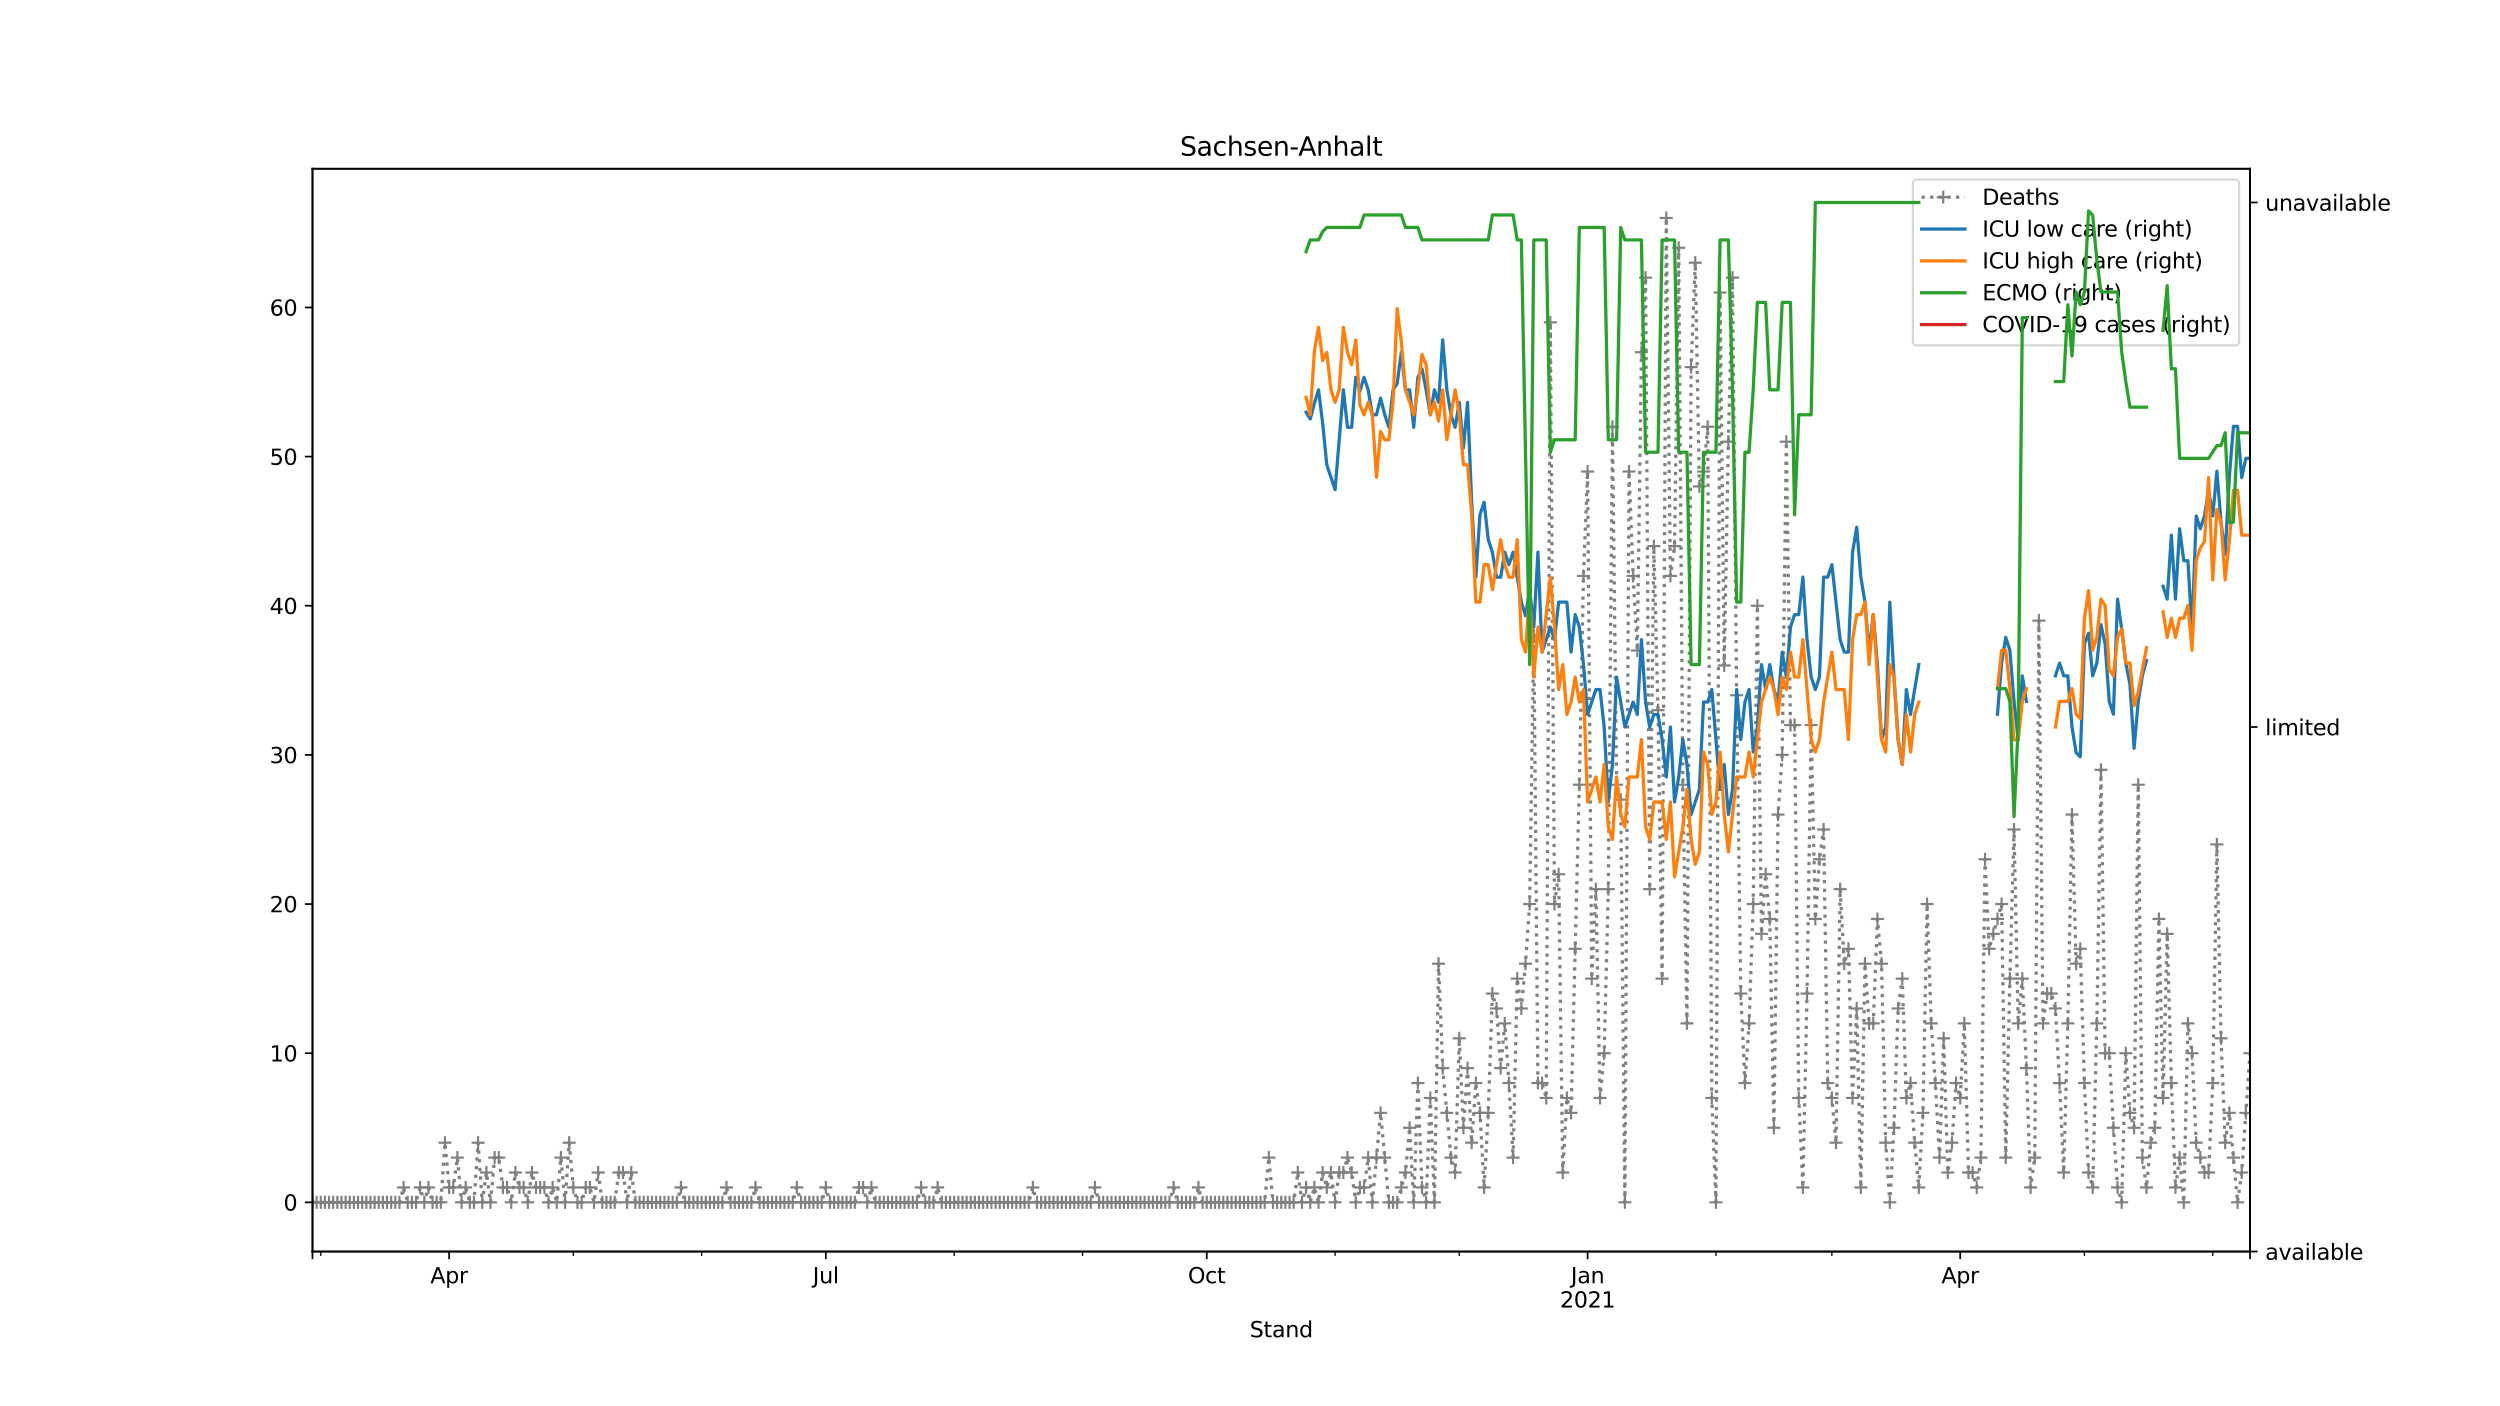 <?xml version="1.0" encoding="utf-8" standalone="no"?>
<!DOCTYPE svg PUBLIC "-//W3C//DTD SVG 1.1//EN"
  "http://www.w3.org/Graphics/SVG/1.1/DTD/svg11.dtd">
<svg height="648pt" version="1.1" viewBox="0 0 1152 648" width="1152pt" xmlns="http://www.w3.org/2000/svg" xmlns:xlink="http://www.w3.org/1999/xlink">
 <defs>
  <style type="text/css">*{stroke-linecap:butt;stroke-linejoin:round;}</style>
 </defs>
 <g id="figure_1">
  <g id="patch_1">
   <path d="M 0 648 
L 1152 648 
L 1152 0 
L 0 0 
z
" style="fill:#ffffff;"/>
  </g>
  <g id="axes_1">
   <g id="patch_2">
    <path d="M 144 576.72 
L 1036.8 576.72 
L 1036.8 77.76 
L 144 77.76 
z
" style="fill:#ffffff;"/>
   </g>
   <g id="matplotlib.axis_1">
    <g id="xtick_1">
     <g id="line2d_1">
      <defs>
       <path d="M 0 0 
L 0 3.5 
" id="ma6f7f9836b" style="stroke:#000000;stroke-width:0.8;"/>
      </defs>
      <g>
       <use style="stroke:#000000;stroke-width:0.8;" x="144" xlink:href="#ma6f7f9836b" y="576.72"/>
      </g>
     </g>
    </g>
    <g id="xtick_2">
     <g id="line2d_2">
      <g>
       <use style="stroke:#000000;stroke-width:0.8;" x="206.954" xlink:href="#ma6f7f9836b" y="576.72"/>
      </g>
     </g>
     <g id="text_1">
      <!-- Apr -->
      <g transform="translate(198.304 591.318)scale(0.1 -0.1)">
       <defs>
        <path d="M 2188 4044 
L 1331 1722 
L 3047 1722 
L 2188 4044 
z
M 1831 4666 
L 2547 4666 
L 4325 0 
L 3669 0 
L 3244 1197 
L 1141 1197 
L 716 0 
L 50 0 
L 1831 4666 
z
" id="DejaVuSans-41" transform="scale(0.016)"/>
        <path d="M 1159 525 
L 1159 -1331 
L 581 -1331 
L 581 3500 
L 1159 3500 
L 1159 2969 
Q 1341 3281 1617 3432 
Q 1894 3584 2278 3584 
Q 2916 3584 3314 3078 
Q 3713 2572 3713 1747 
Q 3713 922 3314 415 
Q 2916 -91 2278 -91 
Q 1894 -91 1617 61 
Q 1341 213 1159 525 
z
M 3116 1747 
Q 3116 2381 2855 2742 
Q 2594 3103 2138 3103 
Q 1681 3103 1420 2742 
Q 1159 2381 1159 1747 
Q 1159 1113 1420 752 
Q 1681 391 2138 391 
Q 2594 391 2855 752 
Q 3116 1113 3116 1747 
z
" id="DejaVuSans-70" transform="scale(0.016)"/>
        <path d="M 2631 2963 
Q 2534 3019 2420 3045 
Q 2306 3072 2169 3072 
Q 1681 3072 1420 2755 
Q 1159 2438 1159 1844 
L 1159 0 
L 581 0 
L 581 3500 
L 1159 3500 
L 1159 2956 
Q 1341 3275 1631 3429 
Q 1922 3584 2338 3584 
Q 2397 3584 2469 3576 
Q 2541 3569 2628 3553 
L 2631 2963 
z
" id="DejaVuSans-72" transform="scale(0.016)"/>
       </defs>
       <use xlink:href="#DejaVuSans-41"/>
       <use x="68.408" xlink:href="#DejaVuSans-70"/>
       <use x="131.885" xlink:href="#DejaVuSans-72"/>
      </g>
     </g>
    </g>
    <g id="xtick_3">
     <g id="line2d_3">
      <g>
       <use style="stroke:#000000;stroke-width:0.8;" x="380.554" xlink:href="#ma6f7f9836b" y="576.72"/>
      </g>
     </g>
     <g id="text_2">
      <!-- Jul -->
      <g transform="translate(374.521 591.318)scale(0.1 -0.1)">
       <defs>
        <path d="M 628 4666 
L 1259 4666 
L 1259 325 
Q 1259 -519 939 -900 
Q 619 -1281 -91 -1281 
L -331 -1281 
L -331 -750 
L -134 -750 
Q 284 -750 456 -515 
Q 628 -281 628 325 
L 628 4666 
z
" id="DejaVuSans-4a" transform="scale(0.016)"/>
        <path d="M 544 1381 
L 544 3500 
L 1119 3500 
L 1119 1403 
Q 1119 906 1312 657 
Q 1506 409 1894 409 
Q 2359 409 2629 706 
Q 2900 1003 2900 1516 
L 2900 3500 
L 3475 3500 
L 3475 0 
L 2900 0 
L 2900 538 
Q 2691 219 2414 64 
Q 2138 -91 1772 -91 
Q 1169 -91 856 284 
Q 544 659 544 1381 
z
M 1991 3584 
L 1991 3584 
z
" id="DejaVuSans-75" transform="scale(0.016)"/>
        <path d="M 603 4863 
L 1178 4863 
L 1178 0 
L 603 0 
L 603 4863 
z
" id="DejaVuSans-6c" transform="scale(0.016)"/>
       </defs>
       <use xlink:href="#DejaVuSans-4a"/>
       <use x="29.492" xlink:href="#DejaVuSans-75"/>
       <use x="92.871" xlink:href="#DejaVuSans-6c"/>
      </g>
     </g>
    </g>
    <g id="xtick_4">
     <g id="line2d_4">
      <g>
       <use style="stroke:#000000;stroke-width:0.8;" x="556.062" xlink:href="#ma6f7f9836b" y="576.72"/>
      </g>
     </g>
     <g id="text_3">
      <!-- Oct -->
      <g transform="translate(547.416 591.318)scale(0.1 -0.1)">
       <defs>
        <path d="M 2522 4238 
Q 1834 4238 1429 3725 
Q 1025 3213 1025 2328 
Q 1025 1447 1429 934 
Q 1834 422 2522 422 
Q 3209 422 3611 934 
Q 4013 1447 4013 2328 
Q 4013 3213 3611 3725 
Q 3209 4238 2522 4238 
z
M 2522 4750 
Q 3503 4750 4090 4092 
Q 4678 3434 4678 2328 
Q 4678 1225 4090 567 
Q 3503 -91 2522 -91 
Q 1538 -91 948 565 
Q 359 1222 359 2328 
Q 359 3434 948 4092 
Q 1538 4750 2522 4750 
z
" id="DejaVuSans-4f" transform="scale(0.016)"/>
        <path d="M 3122 3366 
L 3122 2828 
Q 2878 2963 2633 3030 
Q 2388 3097 2138 3097 
Q 1578 3097 1268 2742 
Q 959 2388 959 1747 
Q 959 1106 1268 751 
Q 1578 397 2138 397 
Q 2388 397 2633 464 
Q 2878 531 3122 666 
L 3122 134 
Q 2881 22 2623 -34 
Q 2366 -91 2075 -91 
Q 1284 -91 818 406 
Q 353 903 353 1747 
Q 353 2603 823 3093 
Q 1294 3584 2113 3584 
Q 2378 3584 2631 3529 
Q 2884 3475 3122 3366 
z
" id="DejaVuSans-63" transform="scale(0.016)"/>
        <path d="M 1172 4494 
L 1172 3500 
L 2356 3500 
L 2356 3053 
L 1172 3053 
L 1172 1153 
Q 1172 725 1289 603 
Q 1406 481 1766 481 
L 2356 481 
L 2356 0 
L 1766 0 
Q 1100 0 847 248 
Q 594 497 594 1153 
L 594 3053 
L 172 3053 
L 172 3500 
L 594 3500 
L 594 4494 
L 1172 4494 
z
" id="DejaVuSans-74" transform="scale(0.016)"/>
       </defs>
       <use xlink:href="#DejaVuSans-4f"/>
       <use x="78.711" xlink:href="#DejaVuSans-63"/>
       <use x="133.691" xlink:href="#DejaVuSans-74"/>
      </g>
     </g>
    </g>
    <g id="xtick_5">
     <g id="line2d_5">
      <g>
       <use style="stroke:#000000;stroke-width:0.8;" x="731.569" xlink:href="#ma6f7f9836b" y="576.72"/>
      </g>
     </g>
     <g id="text_4">
      <!-- Jan -->
      <g transform="translate(723.861 591.318)scale(0.1 -0.1)">
       <defs>
        <path d="M 2194 1759 
Q 1497 1759 1228 1600 
Q 959 1441 959 1056 
Q 959 750 1161 570 
Q 1363 391 1709 391 
Q 2188 391 2477 730 
Q 2766 1069 2766 1631 
L 2766 1759 
L 2194 1759 
z
M 3341 1997 
L 3341 0 
L 2766 0 
L 2766 531 
Q 2569 213 2275 61 
Q 1981 -91 1556 -91 
Q 1019 -91 701 211 
Q 384 513 384 1019 
Q 384 1609 779 1909 
Q 1175 2209 1959 2209 
L 2766 2209 
L 2766 2266 
Q 2766 2663 2505 2880 
Q 2244 3097 1772 3097 
Q 1472 3097 1187 3025 
Q 903 2953 641 2809 
L 641 3341 
Q 956 3463 1253 3523 
Q 1550 3584 1831 3584 
Q 2591 3584 2966 3190 
Q 3341 2797 3341 1997 
z
" id="DejaVuSans-61" transform="scale(0.016)"/>
        <path d="M 3513 2113 
L 3513 0 
L 2938 0 
L 2938 2094 
Q 2938 2591 2744 2837 
Q 2550 3084 2163 3084 
Q 1697 3084 1428 2787 
Q 1159 2491 1159 1978 
L 1159 0 
L 581 0 
L 581 3500 
L 1159 3500 
L 1159 2956 
Q 1366 3272 1645 3428 
Q 1925 3584 2291 3584 
Q 2894 3584 3203 3211 
Q 3513 2838 3513 2113 
z
" id="DejaVuSans-6e" transform="scale(0.016)"/>
       </defs>
       <use xlink:href="#DejaVuSans-4a"/>
       <use x="29.492" xlink:href="#DejaVuSans-61"/>
       <use x="90.771" xlink:href="#DejaVuSans-6e"/>
      </g>
      <!-- 2021 -->
      <g transform="translate(718.844 602.516)scale(0.1 -0.1)">
       <defs>
        <path d="M 1228 531 
L 3431 531 
L 3431 0 
L 469 0 
L 469 531 
Q 828 903 1448 1529 
Q 2069 2156 2228 2338 
Q 2531 2678 2651 2914 
Q 2772 3150 2772 3378 
Q 2772 3750 2511 3984 
Q 2250 4219 1831 4219 
Q 1534 4219 1204 4116 
Q 875 4013 500 3803 
L 500 4441 
Q 881 4594 1212 4672 
Q 1544 4750 1819 4750 
Q 2544 4750 2975 4387 
Q 3406 4025 3406 3419 
Q 3406 3131 3298 2873 
Q 3191 2616 2906 2266 
Q 2828 2175 2409 1742 
Q 1991 1309 1228 531 
z
" id="DejaVuSans-32" transform="scale(0.016)"/>
        <path d="M 2034 4250 
Q 1547 4250 1301 3770 
Q 1056 3291 1056 2328 
Q 1056 1369 1301 889 
Q 1547 409 2034 409 
Q 2525 409 2770 889 
Q 3016 1369 3016 2328 
Q 3016 3291 2770 3770 
Q 2525 4250 2034 4250 
z
M 2034 4750 
Q 2819 4750 3233 4129 
Q 3647 3509 3647 2328 
Q 3647 1150 3233 529 
Q 2819 -91 2034 -91 
Q 1250 -91 836 529 
Q 422 1150 422 2328 
Q 422 3509 836 4129 
Q 1250 4750 2034 4750 
z
" id="DejaVuSans-30" transform="scale(0.016)"/>
        <path d="M 794 531 
L 1825 531 
L 1825 4091 
L 703 3866 
L 703 4441 
L 1819 4666 
L 2450 4666 
L 2450 531 
L 3481 531 
L 3481 0 
L 794 0 
L 794 531 
z
" id="DejaVuSans-31" transform="scale(0.016)"/>
       </defs>
       <use xlink:href="#DejaVuSans-32"/>
       <use x="63.623" xlink:href="#DejaVuSans-30"/>
       <use x="127.246" xlink:href="#DejaVuSans-32"/>
       <use x="190.869" xlink:href="#DejaVuSans-31"/>
      </g>
     </g>
    </g>
    <g id="xtick_6">
     <g id="line2d_6">
      <g>
       <use style="stroke:#000000;stroke-width:0.8;" x="903.262" xlink:href="#ma6f7f9836b" y="576.72"/>
      </g>
     </g>
     <g id="text_5">
      <!-- Apr -->
      <g transform="translate(894.612 591.318)scale(0.1 -0.1)">
       <use xlink:href="#DejaVuSans-41"/>
       <use x="68.408" xlink:href="#DejaVuSans-70"/>
       <use x="131.885" xlink:href="#DejaVuSans-72"/>
      </g>
     </g>
    </g>
    <g id="xtick_7">
     <g id="line2d_7">
      <g>
       <use style="stroke:#000000;stroke-width:0.8;" x="1036.8" xlink:href="#ma6f7f9836b" y="576.72"/>
      </g>
     </g>
    </g>
    <g id="xtick_8">
     <g id="line2d_8">
      <defs>
       <path d="M 0 0 
L 0 2 
" id="m1ce2f912eb" style="stroke:#000000;stroke-width:0.6;"/>
      </defs>
      <g>
       <use style="stroke:#000000;stroke-width:0.6;" x="147.815" xlink:href="#m1ce2f912eb" y="576.72"/>
      </g>
     </g>
    </g>
    <g id="xtick_9">
     <g id="line2d_9">
      <g>
       <use style="stroke:#000000;stroke-width:0.6;" x="264.185" xlink:href="#m1ce2f912eb" y="576.72"/>
      </g>
     </g>
    </g>
    <g id="xtick_10">
     <g id="line2d_10">
      <g>
       <use style="stroke:#000000;stroke-width:0.6;" x="323.323" xlink:href="#m1ce2f912eb" y="576.72"/>
      </g>
     </g>
    </g>
    <g id="xtick_11">
     <g id="line2d_11">
      <g>
       <use style="stroke:#000000;stroke-width:0.6;" x="439.692" xlink:href="#m1ce2f912eb" y="576.72"/>
      </g>
     </g>
    </g>
    <g id="xtick_12">
     <g id="line2d_12">
      <g>
       <use style="stroke:#000000;stroke-width:0.6;" x="498.831" xlink:href="#m1ce2f912eb" y="576.72"/>
      </g>
     </g>
    </g>
    <g id="xtick_13">
     <g id="line2d_13">
      <g>
       <use style="stroke:#000000;stroke-width:0.6;" x="615.2" xlink:href="#m1ce2f912eb" y="576.72"/>
      </g>
     </g>
    </g>
    <g id="xtick_14">
     <g id="line2d_14">
      <g>
       <use style="stroke:#000000;stroke-width:0.6;" x="672.431" xlink:href="#m1ce2f912eb" y="576.72"/>
      </g>
     </g>
    </g>
    <g id="xtick_15">
     <g id="line2d_15">
      <g>
       <use style="stroke:#000000;stroke-width:0.6;" x="790.708" xlink:href="#m1ce2f912eb" y="576.72"/>
      </g>
     </g>
    </g>
    <g id="xtick_16">
     <g id="line2d_16">
      <g>
       <use style="stroke:#000000;stroke-width:0.6;" x="844.123" xlink:href="#m1ce2f912eb" y="576.72"/>
      </g>
     </g>
    </g>
    <g id="xtick_17">
     <g id="line2d_17">
      <g>
       <use style="stroke:#000000;stroke-width:0.6;" x="960.492" xlink:href="#m1ce2f912eb" y="576.72"/>
      </g>
     </g>
    </g>
    <g id="xtick_18">
     <g id="line2d_18">
      <g>
       <use style="stroke:#000000;stroke-width:0.6;" x="1019.631" xlink:href="#m1ce2f912eb" y="576.72"/>
      </g>
     </g>
    </g>
    <g id="text_6">
     <!-- Stand -->
     <g transform="translate(575.859 616.194)scale(0.1 -0.1)">
      <defs>
       <path d="M 3425 4513 
L 3425 3897 
Q 3066 4069 2747 4153 
Q 2428 4238 2131 4238 
Q 1616 4238 1336 4038 
Q 1056 3838 1056 3469 
Q 1056 3159 1242 3001 
Q 1428 2844 1947 2747 
L 2328 2669 
Q 3034 2534 3370 2195 
Q 3706 1856 3706 1288 
Q 3706 609 3251 259 
Q 2797 -91 1919 -91 
Q 1588 -91 1214 -16 
Q 841 59 441 206 
L 441 856 
Q 825 641 1194 531 
Q 1563 422 1919 422 
Q 2459 422 2753 634 
Q 3047 847 3047 1241 
Q 3047 1584 2836 1778 
Q 2625 1972 2144 2069 
L 1759 2144 
Q 1053 2284 737 2584 
Q 422 2884 422 3419 
Q 422 4038 858 4394 
Q 1294 4750 2059 4750 
Q 2388 4750 2728 4690 
Q 3069 4631 3425 4513 
z
" id="DejaVuSans-53" transform="scale(0.016)"/>
       <path d="M 2906 2969 
L 2906 4863 
L 3481 4863 
L 3481 0 
L 2906 0 
L 2906 525 
Q 2725 213 2448 61 
Q 2172 -91 1784 -91 
Q 1150 -91 751 415 
Q 353 922 353 1747 
Q 353 2572 751 3078 
Q 1150 3584 1784 3584 
Q 2172 3584 2448 3432 
Q 2725 3281 2906 2969 
z
M 947 1747 
Q 947 1113 1208 752 
Q 1469 391 1925 391 
Q 2381 391 2643 752 
Q 2906 1113 2906 1747 
Q 2906 2381 2643 2742 
Q 2381 3103 1925 3103 
Q 1469 3103 1208 2742 
Q 947 2381 947 1747 
z
" id="DejaVuSans-64" transform="scale(0.016)"/>
      </defs>
      <use xlink:href="#DejaVuSans-53"/>
      <use x="63.477" xlink:href="#DejaVuSans-74"/>
      <use x="102.686" xlink:href="#DejaVuSans-61"/>
      <use x="163.965" xlink:href="#DejaVuSans-6e"/>
      <use x="227.344" xlink:href="#DejaVuSans-64"/>
     </g>
    </g>
   </g>
   <g id="matplotlib.axis_2">
    <g id="ytick_1">
     <g id="line2d_19">
      <defs>
       <path d="M 0 0 
L -3.5 0 
" id="mdd398a19a5" style="stroke:#000000;stroke-width:0.8;"/>
      </defs>
      <g>
       <use style="stroke:#000000;stroke-width:0.8;" x="144" xlink:href="#mdd398a19a5" y="554.04"/>
      </g>
     </g>
     <g id="text_7">
      <!-- 0 -->
      <g transform="translate(130.637 557.839)scale(0.1 -0.1)">
       <use xlink:href="#DejaVuSans-30"/>
      </g>
     </g>
    </g>
    <g id="ytick_2">
     <g id="line2d_20">
      <g>
       <use style="stroke:#000000;stroke-width:0.8;" x="144" xlink:href="#mdd398a19a5" y="485.313"/>
      </g>
     </g>
     <g id="text_8">
      <!-- 10 -->
      <g transform="translate(124.275 489.112)scale(0.1 -0.1)">
       <use xlink:href="#DejaVuSans-31"/>
       <use x="63.623" xlink:href="#DejaVuSans-30"/>
      </g>
     </g>
    </g>
    <g id="ytick_3">
     <g id="line2d_21">
      <g>
       <use style="stroke:#000000;stroke-width:0.8;" x="144" xlink:href="#mdd398a19a5" y="416.585"/>
      </g>
     </g>
     <g id="text_9">
      <!-- 20 -->
      <g transform="translate(124.275 420.385)scale(0.1 -0.1)">
       <use xlink:href="#DejaVuSans-32"/>
       <use x="63.623" xlink:href="#DejaVuSans-30"/>
      </g>
     </g>
    </g>
    <g id="ytick_4">
     <g id="line2d_22">
      <g>
       <use style="stroke:#000000;stroke-width:0.8;" x="144" xlink:href="#mdd398a19a5" y="347.858"/>
      </g>
     </g>
     <g id="text_10">
      <!-- 30 -->
      <g transform="translate(124.275 351.657)scale(0.1 -0.1)">
       <defs>
        <path d="M 2597 2516 
Q 3050 2419 3304 2112 
Q 3559 1806 3559 1356 
Q 3559 666 3084 287 
Q 2609 -91 1734 -91 
Q 1441 -91 1130 -33 
Q 819 25 488 141 
L 488 750 
Q 750 597 1062 519 
Q 1375 441 1716 441 
Q 2309 441 2620 675 
Q 2931 909 2931 1356 
Q 2931 1769 2642 2001 
Q 2353 2234 1838 2234 
L 1294 2234 
L 1294 2753 
L 1863 2753 
Q 2328 2753 2575 2939 
Q 2822 3125 2822 3475 
Q 2822 3834 2567 4026 
Q 2313 4219 1838 4219 
Q 1578 4219 1281 4162 
Q 984 4106 628 3988 
L 628 4550 
Q 988 4650 1302 4700 
Q 1616 4750 1894 4750 
Q 2613 4750 3031 4423 
Q 3450 4097 3450 3541 
Q 3450 3153 3228 2886 
Q 3006 2619 2597 2516 
z
" id="DejaVuSans-33" transform="scale(0.016)"/>
       </defs>
       <use xlink:href="#DejaVuSans-33"/>
       <use x="63.623" xlink:href="#DejaVuSans-30"/>
      </g>
     </g>
    </g>
    <g id="ytick_5">
     <g id="line2d_23">
      <g>
       <use style="stroke:#000000;stroke-width:0.8;" x="144" xlink:href="#mdd398a19a5" y="279.131"/>
      </g>
     </g>
     <g id="text_11">
      <!-- 40 -->
      <g transform="translate(124.275 282.93)scale(0.1 -0.1)">
       <defs>
        <path d="M 2419 4116 
L 825 1625 
L 2419 1625 
L 2419 4116 
z
M 2253 4666 
L 3047 4666 
L 3047 1625 
L 3713 1625 
L 3713 1100 
L 3047 1100 
L 3047 0 
L 2419 0 
L 2419 1100 
L 313 1100 
L 313 1709 
L 2253 4666 
z
" id="DejaVuSans-34" transform="scale(0.016)"/>
       </defs>
       <use xlink:href="#DejaVuSans-34"/>
       <use x="63.623" xlink:href="#DejaVuSans-30"/>
      </g>
     </g>
    </g>
    <g id="ytick_6">
     <g id="line2d_24">
      <g>
       <use style="stroke:#000000;stroke-width:0.8;" x="144" xlink:href="#mdd398a19a5" y="210.404"/>
      </g>
     </g>
     <g id="text_12">
      <!-- 50 -->
      <g transform="translate(124.275 214.203)scale(0.1 -0.1)">
       <defs>
        <path d="M 691 4666 
L 3169 4666 
L 3169 4134 
L 1269 4134 
L 1269 2991 
Q 1406 3038 1543 3061 
Q 1681 3084 1819 3084 
Q 2600 3084 3056 2656 
Q 3513 2228 3513 1497 
Q 3513 744 3044 326 
Q 2575 -91 1722 -91 
Q 1428 -91 1123 -41 
Q 819 9 494 109 
L 494 744 
Q 775 591 1075 516 
Q 1375 441 1709 441 
Q 2250 441 2565 725 
Q 2881 1009 2881 1497 
Q 2881 1984 2565 2268 
Q 2250 2553 1709 2553 
Q 1456 2553 1204 2497 
Q 953 2441 691 2322 
L 691 4666 
z
" id="DejaVuSans-35" transform="scale(0.016)"/>
       </defs>
       <use xlink:href="#DejaVuSans-35"/>
       <use x="63.623" xlink:href="#DejaVuSans-30"/>
      </g>
     </g>
    </g>
    <g id="ytick_7">
     <g id="line2d_25">
      <g>
       <use style="stroke:#000000;stroke-width:0.8;" x="144" xlink:href="#mdd398a19a5" y="141.676"/>
      </g>
     </g>
     <g id="text_13">
      <!-- 60 -->
      <g transform="translate(124.275 145.476)scale(0.1 -0.1)">
       <defs>
        <path d="M 2113 2584 
Q 1688 2584 1439 2293 
Q 1191 2003 1191 1497 
Q 1191 994 1439 701 
Q 1688 409 2113 409 
Q 2538 409 2786 701 
Q 3034 994 3034 1497 
Q 3034 2003 2786 2293 
Q 2538 2584 2113 2584 
z
M 3366 4563 
L 3366 3988 
Q 3128 4100 2886 4159 
Q 2644 4219 2406 4219 
Q 1781 4219 1451 3797 
Q 1122 3375 1075 2522 
Q 1259 2794 1537 2939 
Q 1816 3084 2150 3084 
Q 2853 3084 3261 2657 
Q 3669 2231 3669 1497 
Q 3669 778 3244 343 
Q 2819 -91 2113 -91 
Q 1303 -91 875 529 
Q 447 1150 447 2328 
Q 447 3434 972 4092 
Q 1497 4750 2381 4750 
Q 2619 4750 2861 4703 
Q 3103 4656 3366 4563 
z
" id="DejaVuSans-36" transform="scale(0.016)"/>
       </defs>
       <use xlink:href="#DejaVuSans-36"/>
       <use x="63.623" xlink:href="#DejaVuSans-30"/>
      </g>
     </g>
    </g>
   </g>
   <g id="line2d_26">
    <path clip-path="url(#p41eb7a5731)" d="M 144 554.04 
L 184.062 554.04 
L 185.969 547.167 
L 187.877 554.04 
L 191.692 554.04 
L 193.6 547.167 
L 195.508 554.04 
L 197.415 547.167 
L 199.323 554.04 
L 203.138 554.04 
L 205.046 526.549 
L 206.954 547.167 
L 208.862 547.167 
L 210.769 533.422 
L 212.677 554.04 
L 214.585 547.167 
L 216.492 554.04 
L 218.4 554.04 
L 220.308 526.549 
L 222.215 554.04 
L 224.123 540.295 
L 226.031 554.04 
L 227.938 533.422 
L 229.846 533.422 
L 231.754 547.167 
L 233.662 547.167 
L 235.569 554.04 
L 237.477 540.295 
L 239.385 547.167 
L 241.292 547.167 
L 243.2 554.04 
L 245.108 540.295 
L 247.015 547.167 
L 250.831 547.167 
L 252.738 554.04 
L 254.646 547.167 
L 256.554 554.04 
L 258.462 533.422 
L 260.369 554.04 
L 262.277 526.549 
L 264.185 547.167 
L 266.092 554.04 
L 268 554.04 
L 269.908 547.167 
L 271.815 547.167 
L 273.723 554.04 
L 275.631 540.295 
L 277.538 554.04 
L 283.262 554.04 
L 285.169 540.295 
L 287.077 540.295 
L 288.985 554.04 
L 290.892 540.295 
L 292.8 554.04 
L 311.877 554.04 
L 313.785 547.167 
L 315.692 554.04 
L 332.862 554.04 
L 334.769 547.167 
L 336.677 554.04 
L 346.215 554.04 
L 348.123 547.167 
L 350.031 554.04 
L 365.292 554.04 
L 367.2 547.167 
L 369.108 554.04 
L 378.646 554.04 
L 380.554 547.167 
L 382.462 554.04 
L 393.908 554.04 
L 395.815 547.167 
L 397.723 547.167 
L 399.631 554.04 
L 401.538 547.167 
L 403.446 554.04 
L 422.523 554.04 
L 424.431 547.167 
L 426.338 554.04 
L 430.154 554.04 
L 432.062 547.167 
L 433.969 554.04 
L 474.031 554.04 
L 475.938 547.167 
L 477.846 554.04 
L 502.646 554.04 
L 504.554 547.167 
L 506.462 554.04 
L 538.892 554.04 
L 540.8 547.167 
L 542.708 554.04 
L 550.338 554.04 
L 552.246 547.167 
L 554.154 554.04 
L 582.769 554.04 
L 584.677 533.422 
L 586.585 554.04 
L 596.123 554.04 
L 598.031 540.295 
L 599.938 554.04 
L 601.846 547.167 
L 603.754 554.04 
L 605.662 547.167 
L 607.569 554.04 
L 609.477 540.295 
L 611.385 547.167 
L 613.292 540.295 
L 615.2 554.04 
L 617.108 540.295 
L 619.015 540.295 
L 620.923 533.422 
L 622.831 540.295 
L 624.738 554.04 
L 626.646 547.167 
L 628.554 547.167 
L 630.462 533.422 
L 632.369 554.04 
L 636.185 512.804 
L 640 554.04 
L 643.815 554.04 
L 647.631 540.295 
L 649.538 519.676 
L 651.446 554.04 
L 653.354 499.058 
L 655.262 547.167 
L 657.169 554.04 
L 659.077 505.931 
L 660.985 554.04 
L 662.892 444.076 
L 664.8 492.185 
L 668.615 533.422 
L 670.523 540.295 
L 672.431 478.44 
L 674.338 519.676 
L 676.246 492.185 
L 678.154 526.549 
L 680.062 499.058 
L 681.969 512.804 
L 683.877 547.167 
L 685.785 512.804 
L 687.692 457.822 
L 689.6 464.695 
L 691.508 492.185 
L 693.415 471.567 
L 695.323 499.058 
L 697.231 533.422 
L 699.138 450.949 
L 701.046 464.695 
L 702.954 444.076 
L 704.862 416.585 
L 706.769 292.876 
L 708.677 499.058 
L 710.585 499.058 
L 712.492 505.931 
L 714.4 148.549 
L 716.308 416.585 
L 718.215 402.84 
L 720.123 540.295 
L 722.031 505.931 
L 723.938 512.804 
L 727.754 361.604 
L 729.662 265.385 
L 731.569 217.276 
L 733.477 450.949 
L 735.385 409.713 
L 737.292 505.931 
L 739.2 485.313 
L 741.108 409.713 
L 743.015 196.658 
L 744.923 361.604 
L 746.831 368.476 
L 748.738 554.04 
L 750.646 217.276 
L 752.554 265.385 
L 754.462 299.749 
L 756.369 162.295 
L 758.277 127.931 
L 760.185 409.713 
L 762.092 251.64 
L 764 327.24 
L 765.908 450.949 
L 767.815 100.44 
L 769.723 265.385 
L 771.631 251.64 
L 773.538 114.185 
L 775.446 361.604 
L 777.354 471.567 
L 779.262 169.167 
L 781.169 121.058 
L 783.077 224.149 
L 784.985 217.276 
L 786.892 196.658 
L 788.8 505.931 
L 790.708 554.04 
L 792.615 134.804 
L 794.523 306.622 
L 796.431 203.531 
L 798.338 127.931 
L 800.246 320.367 
L 802.154 457.822 
L 804.062 499.058 
L 805.969 471.567 
L 807.877 416.585 
L 809.785 279.131 
L 811.692 430.331 
L 813.6 402.84 
L 815.508 423.458 
L 817.415 519.676 
L 819.323 375.349 
L 821.231 347.858 
L 823.138 203.531 
L 825.046 334.113 
L 826.954 334.113 
L 828.862 505.931 
L 830.769 547.167 
L 832.677 457.822 
L 834.585 334.113 
L 836.492 423.458 
L 838.4 395.967 
L 840.308 382.222 
L 842.215 499.058 
L 844.123 505.931 
L 846.031 526.549 
L 847.938 409.713 
L 849.846 444.076 
L 851.754 437.204 
L 853.662 505.931 
L 855.569 464.695 
L 857.477 547.167 
L 859.385 444.076 
L 861.292 471.567 
L 863.2 471.567 
L 865.108 423.458 
L 867.015 444.076 
L 868.923 526.549 
L 870.831 554.04 
L 872.738 519.676 
L 874.646 464.695 
L 876.554 450.949 
L 878.462 505.931 
L 880.369 499.058 
L 882.277 526.549 
L 884.185 547.167 
L 886.092 512.804 
L 888 416.585 
L 889.908 471.567 
L 891.815 499.058 
L 893.723 533.422 
L 895.631 478.44 
L 897.538 540.295 
L 899.446 526.549 
L 901.354 499.058 
L 903.262 505.931 
L 905.169 471.567 
L 907.077 540.295 
L 908.985 540.295 
L 910.892 547.167 
L 912.8 533.422 
L 914.708 395.967 
L 916.615 437.204 
L 922.338 416.585 
L 924.246 533.422 
L 926.154 450.949 
L 928.062 382.222 
L 929.969 471.567 
L 931.877 450.949 
L 933.785 492.185 
L 935.692 547.167 
L 937.6 533.422 
L 939.508 286.004 
L 941.415 471.567 
L 943.323 457.822 
L 945.231 457.822 
L 947.138 464.695 
L 949.046 499.058 
L 950.954 540.295 
L 952.862 471.567 
L 954.769 375.349 
L 956.677 444.076 
L 958.585 437.204 
L 960.492 499.058 
L 962.4 540.295 
L 964.308 547.167 
L 966.215 471.567 
L 968.123 354.731 
L 970.031 485.313 
L 971.938 485.313 
L 973.846 519.676 
L 975.754 547.167 
L 977.662 554.04 
L 979.569 485.313 
L 981.477 512.804 
L 983.385 519.676 
L 985.292 361.604 
L 987.2 533.422 
L 989.108 547.167 
L 991.015 526.549 
L 992.923 519.676 
L 994.831 423.458 
L 996.738 505.931 
L 998.646 430.331 
L 1000.554 499.058 
L 1002.462 547.167 
L 1004.369 533.422 
L 1006.277 554.04 
L 1008.185 471.567 
L 1010.092 485.313 
L 1012 526.549 
L 1015.815 540.295 
L 1017.723 540.295 
L 1019.631 499.058 
L 1021.538 389.095 
L 1023.446 478.44 
L 1025.354 526.549 
L 1027.262 512.804 
L 1031.077 554.04 
L 1032.985 540.295 
L 1036.8 485.313 
L 1036.8 485.313 
" style="fill:none;stroke:#808080;stroke-dasharray:1.5,2.475;stroke-dashoffset:0;stroke-width:1.5;"/>
    <defs>
     <path d="M -3 0 
L 3 0 
M 0 3 
L 0 -3 
" id="mb9c81dcd18" style="stroke:#808080;"/>
    </defs>
    <g clip-path="url(#p41eb7a5731)">
     <use style="fill:#808080;stroke:#808080;" x="144" xlink:href="#mb9c81dcd18" y="554.04"/>
     <use style="fill:#808080;stroke:#808080;" x="145.908" xlink:href="#mb9c81dcd18" y="554.04"/>
     <use style="fill:#808080;stroke:#808080;" x="147.815" xlink:href="#mb9c81dcd18" y="554.04"/>
     <use style="fill:#808080;stroke:#808080;" x="149.723" xlink:href="#mb9c81dcd18" y="554.04"/>
     <use style="fill:#808080;stroke:#808080;" x="151.631" xlink:href="#mb9c81dcd18" y="554.04"/>
     <use style="fill:#808080;stroke:#808080;" x="153.538" xlink:href="#mb9c81dcd18" y="554.04"/>
     <use style="fill:#808080;stroke:#808080;" x="155.446" xlink:href="#mb9c81dcd18" y="554.04"/>
     <use style="fill:#808080;stroke:#808080;" x="157.354" xlink:href="#mb9c81dcd18" y="554.04"/>
     <use style="fill:#808080;stroke:#808080;" x="159.262" xlink:href="#mb9c81dcd18" y="554.04"/>
     <use style="fill:#808080;stroke:#808080;" x="161.169" xlink:href="#mb9c81dcd18" y="554.04"/>
     <use style="fill:#808080;stroke:#808080;" x="163.077" xlink:href="#mb9c81dcd18" y="554.04"/>
     <use style="fill:#808080;stroke:#808080;" x="164.985" xlink:href="#mb9c81dcd18" y="554.04"/>
     <use style="fill:#808080;stroke:#808080;" x="166.892" xlink:href="#mb9c81dcd18" y="554.04"/>
     <use style="fill:#808080;stroke:#808080;" x="168.8" xlink:href="#mb9c81dcd18" y="554.04"/>
     <use style="fill:#808080;stroke:#808080;" x="170.708" xlink:href="#mb9c81dcd18" y="554.04"/>
     <use style="fill:#808080;stroke:#808080;" x="172.615" xlink:href="#mb9c81dcd18" y="554.04"/>
     <use style="fill:#808080;stroke:#808080;" x="174.523" xlink:href="#mb9c81dcd18" y="554.04"/>
     <use style="fill:#808080;stroke:#808080;" x="176.431" xlink:href="#mb9c81dcd18" y="554.04"/>
     <use style="fill:#808080;stroke:#808080;" x="178.338" xlink:href="#mb9c81dcd18" y="554.04"/>
     <use style="fill:#808080;stroke:#808080;" x="180.246" xlink:href="#mb9c81dcd18" y="554.04"/>
     <use style="fill:#808080;stroke:#808080;" x="182.154" xlink:href="#mb9c81dcd18" y="554.04"/>
     <use style="fill:#808080;stroke:#808080;" x="184.062" xlink:href="#mb9c81dcd18" y="554.04"/>
     <use style="fill:#808080;stroke:#808080;" x="185.969" xlink:href="#mb9c81dcd18" y="547.167"/>
     <use style="fill:#808080;stroke:#808080;" x="187.877" xlink:href="#mb9c81dcd18" y="554.04"/>
     <use style="fill:#808080;stroke:#808080;" x="189.785" xlink:href="#mb9c81dcd18" y="554.04"/>
     <use style="fill:#808080;stroke:#808080;" x="191.692" xlink:href="#mb9c81dcd18" y="554.04"/>
     <use style="fill:#808080;stroke:#808080;" x="193.6" xlink:href="#mb9c81dcd18" y="547.167"/>
     <use style="fill:#808080;stroke:#808080;" x="195.508" xlink:href="#mb9c81dcd18" y="554.04"/>
     <use style="fill:#808080;stroke:#808080;" x="197.415" xlink:href="#mb9c81dcd18" y="547.167"/>
     <use style="fill:#808080;stroke:#808080;" x="199.323" xlink:href="#mb9c81dcd18" y="554.04"/>
     <use style="fill:#808080;stroke:#808080;" x="201.231" xlink:href="#mb9c81dcd18" y="554.04"/>
     <use style="fill:#808080;stroke:#808080;" x="203.138" xlink:href="#mb9c81dcd18" y="554.04"/>
     <use style="fill:#808080;stroke:#808080;" x="205.046" xlink:href="#mb9c81dcd18" y="526.549"/>
     <use style="fill:#808080;stroke:#808080;" x="206.954" xlink:href="#mb9c81dcd18" y="547.167"/>
     <use style="fill:#808080;stroke:#808080;" x="208.862" xlink:href="#mb9c81dcd18" y="547.167"/>
     <use style="fill:#808080;stroke:#808080;" x="210.769" xlink:href="#mb9c81dcd18" y="533.422"/>
     <use style="fill:#808080;stroke:#808080;" x="212.677" xlink:href="#mb9c81dcd18" y="554.04"/>
     <use style="fill:#808080;stroke:#808080;" x="214.585" xlink:href="#mb9c81dcd18" y="547.167"/>
     <use style="fill:#808080;stroke:#808080;" x="216.492" xlink:href="#mb9c81dcd18" y="554.04"/>
     <use style="fill:#808080;stroke:#808080;" x="218.4" xlink:href="#mb9c81dcd18" y="554.04"/>
     <use style="fill:#808080;stroke:#808080;" x="220.308" xlink:href="#mb9c81dcd18" y="526.549"/>
     <use style="fill:#808080;stroke:#808080;" x="222.215" xlink:href="#mb9c81dcd18" y="554.04"/>
     <use style="fill:#808080;stroke:#808080;" x="224.123" xlink:href="#mb9c81dcd18" y="540.295"/>
     <use style="fill:#808080;stroke:#808080;" x="226.031" xlink:href="#mb9c81dcd18" y="554.04"/>
     <use style="fill:#808080;stroke:#808080;" x="227.938" xlink:href="#mb9c81dcd18" y="533.422"/>
     <use style="fill:#808080;stroke:#808080;" x="229.846" xlink:href="#mb9c81dcd18" y="533.422"/>
     <use style="fill:#808080;stroke:#808080;" x="231.754" xlink:href="#mb9c81dcd18" y="547.167"/>
     <use style="fill:#808080;stroke:#808080;" x="233.662" xlink:href="#mb9c81dcd18" y="547.167"/>
     <use style="fill:#808080;stroke:#808080;" x="235.569" xlink:href="#mb9c81dcd18" y="554.04"/>
     <use style="fill:#808080;stroke:#808080;" x="237.477" xlink:href="#mb9c81dcd18" y="540.295"/>
     <use style="fill:#808080;stroke:#808080;" x="239.385" xlink:href="#mb9c81dcd18" y="547.167"/>
     <use style="fill:#808080;stroke:#808080;" x="241.292" xlink:href="#mb9c81dcd18" y="547.167"/>
     <use style="fill:#808080;stroke:#808080;" x="243.2" xlink:href="#mb9c81dcd18" y="554.04"/>
     <use style="fill:#808080;stroke:#808080;" x="245.108" xlink:href="#mb9c81dcd18" y="540.295"/>
     <use style="fill:#808080;stroke:#808080;" x="247.015" xlink:href="#mb9c81dcd18" y="547.167"/>
     <use style="fill:#808080;stroke:#808080;" x="248.923" xlink:href="#mb9c81dcd18" y="547.167"/>
     <use style="fill:#808080;stroke:#808080;" x="250.831" xlink:href="#mb9c81dcd18" y="547.167"/>
     <use style="fill:#808080;stroke:#808080;" x="252.738" xlink:href="#mb9c81dcd18" y="554.04"/>
     <use style="fill:#808080;stroke:#808080;" x="254.646" xlink:href="#mb9c81dcd18" y="547.167"/>
     <use style="fill:#808080;stroke:#808080;" x="256.554" xlink:href="#mb9c81dcd18" y="554.04"/>
     <use style="fill:#808080;stroke:#808080;" x="258.462" xlink:href="#mb9c81dcd18" y="533.422"/>
     <use style="fill:#808080;stroke:#808080;" x="260.369" xlink:href="#mb9c81dcd18" y="554.04"/>
     <use style="fill:#808080;stroke:#808080;" x="262.277" xlink:href="#mb9c81dcd18" y="526.549"/>
     <use style="fill:#808080;stroke:#808080;" x="264.185" xlink:href="#mb9c81dcd18" y="547.167"/>
     <use style="fill:#808080;stroke:#808080;" x="266.092" xlink:href="#mb9c81dcd18" y="554.04"/>
     <use style="fill:#808080;stroke:#808080;" x="268" xlink:href="#mb9c81dcd18" y="554.04"/>
     <use style="fill:#808080;stroke:#808080;" x="269.908" xlink:href="#mb9c81dcd18" y="547.167"/>
     <use style="fill:#808080;stroke:#808080;" x="271.815" xlink:href="#mb9c81dcd18" y="547.167"/>
     <use style="fill:#808080;stroke:#808080;" x="273.723" xlink:href="#mb9c81dcd18" y="554.04"/>
     <use style="fill:#808080;stroke:#808080;" x="275.631" xlink:href="#mb9c81dcd18" y="540.295"/>
     <use style="fill:#808080;stroke:#808080;" x="277.538" xlink:href="#mb9c81dcd18" y="554.04"/>
     <use style="fill:#808080;stroke:#808080;" x="279.446" xlink:href="#mb9c81dcd18" y="554.04"/>
     <use style="fill:#808080;stroke:#808080;" x="281.354" xlink:href="#mb9c81dcd18" y="554.04"/>
     <use style="fill:#808080;stroke:#808080;" x="283.262" xlink:href="#mb9c81dcd18" y="554.04"/>
     <use style="fill:#808080;stroke:#808080;" x="285.169" xlink:href="#mb9c81dcd18" y="540.295"/>
     <use style="fill:#808080;stroke:#808080;" x="287.077" xlink:href="#mb9c81dcd18" y="540.295"/>
     <use style="fill:#808080;stroke:#808080;" x="288.985" xlink:href="#mb9c81dcd18" y="554.04"/>
     <use style="fill:#808080;stroke:#808080;" x="290.892" xlink:href="#mb9c81dcd18" y="540.295"/>
     <use style="fill:#808080;stroke:#808080;" x="292.8" xlink:href="#mb9c81dcd18" y="554.04"/>
     <use style="fill:#808080;stroke:#808080;" x="294.708" xlink:href="#mb9c81dcd18" y="554.04"/>
     <use style="fill:#808080;stroke:#808080;" x="296.615" xlink:href="#mb9c81dcd18" y="554.04"/>
     <use style="fill:#808080;stroke:#808080;" x="298.523" xlink:href="#mb9c81dcd18" y="554.04"/>
     <use style="fill:#808080;stroke:#808080;" x="300.431" xlink:href="#mb9c81dcd18" y="554.04"/>
     <use style="fill:#808080;stroke:#808080;" x="302.338" xlink:href="#mb9c81dcd18" y="554.04"/>
     <use style="fill:#808080;stroke:#808080;" x="304.246" xlink:href="#mb9c81dcd18" y="554.04"/>
     <use style="fill:#808080;stroke:#808080;" x="306.154" xlink:href="#mb9c81dcd18" y="554.04"/>
     <use style="fill:#808080;stroke:#808080;" x="308.062" xlink:href="#mb9c81dcd18" y="554.04"/>
     <use style="fill:#808080;stroke:#808080;" x="309.969" xlink:href="#mb9c81dcd18" y="554.04"/>
     <use style="fill:#808080;stroke:#808080;" x="311.877" xlink:href="#mb9c81dcd18" y="554.04"/>
     <use style="fill:#808080;stroke:#808080;" x="313.785" xlink:href="#mb9c81dcd18" y="547.167"/>
     <use style="fill:#808080;stroke:#808080;" x="315.692" xlink:href="#mb9c81dcd18" y="554.04"/>
     <use style="fill:#808080;stroke:#808080;" x="317.6" xlink:href="#mb9c81dcd18" y="554.04"/>
     <use style="fill:#808080;stroke:#808080;" x="319.508" xlink:href="#mb9c81dcd18" y="554.04"/>
     <use style="fill:#808080;stroke:#808080;" x="321.415" xlink:href="#mb9c81dcd18" y="554.04"/>
     <use style="fill:#808080;stroke:#808080;" x="323.323" xlink:href="#mb9c81dcd18" y="554.04"/>
     <use style="fill:#808080;stroke:#808080;" x="325.231" xlink:href="#mb9c81dcd18" y="554.04"/>
     <use style="fill:#808080;stroke:#808080;" x="327.138" xlink:href="#mb9c81dcd18" y="554.04"/>
     <use style="fill:#808080;stroke:#808080;" x="329.046" xlink:href="#mb9c81dcd18" y="554.04"/>
     <use style="fill:#808080;stroke:#808080;" x="330.954" xlink:href="#mb9c81dcd18" y="554.04"/>
     <use style="fill:#808080;stroke:#808080;" x="332.862" xlink:href="#mb9c81dcd18" y="554.04"/>
     <use style="fill:#808080;stroke:#808080;" x="334.769" xlink:href="#mb9c81dcd18" y="547.167"/>
     <use style="fill:#808080;stroke:#808080;" x="336.677" xlink:href="#mb9c81dcd18" y="554.04"/>
     <use style="fill:#808080;stroke:#808080;" x="338.585" xlink:href="#mb9c81dcd18" y="554.04"/>
     <use style="fill:#808080;stroke:#808080;" x="340.492" xlink:href="#mb9c81dcd18" y="554.04"/>
     <use style="fill:#808080;stroke:#808080;" x="342.4" xlink:href="#mb9c81dcd18" y="554.04"/>
     <use style="fill:#808080;stroke:#808080;" x="344.308" xlink:href="#mb9c81dcd18" y="554.04"/>
     <use style="fill:#808080;stroke:#808080;" x="346.215" xlink:href="#mb9c81dcd18" y="554.04"/>
     <use style="fill:#808080;stroke:#808080;" x="348.123" xlink:href="#mb9c81dcd18" y="547.167"/>
     <use style="fill:#808080;stroke:#808080;" x="350.031" xlink:href="#mb9c81dcd18" y="554.04"/>
     <use style="fill:#808080;stroke:#808080;" x="351.938" xlink:href="#mb9c81dcd18" y="554.04"/>
     <use style="fill:#808080;stroke:#808080;" x="353.846" xlink:href="#mb9c81dcd18" y="554.04"/>
     <use style="fill:#808080;stroke:#808080;" x="355.754" xlink:href="#mb9c81dcd18" y="554.04"/>
     <use style="fill:#808080;stroke:#808080;" x="357.662" xlink:href="#mb9c81dcd18" y="554.04"/>
     <use style="fill:#808080;stroke:#808080;" x="359.569" xlink:href="#mb9c81dcd18" y="554.04"/>
     <use style="fill:#808080;stroke:#808080;" x="361.477" xlink:href="#mb9c81dcd18" y="554.04"/>
     <use style="fill:#808080;stroke:#808080;" x="363.385" xlink:href="#mb9c81dcd18" y="554.04"/>
     <use style="fill:#808080;stroke:#808080;" x="365.292" xlink:href="#mb9c81dcd18" y="554.04"/>
     <use style="fill:#808080;stroke:#808080;" x="367.2" xlink:href="#mb9c81dcd18" y="547.167"/>
     <use style="fill:#808080;stroke:#808080;" x="369.108" xlink:href="#mb9c81dcd18" y="554.04"/>
     <use style="fill:#808080;stroke:#808080;" x="371.015" xlink:href="#mb9c81dcd18" y="554.04"/>
     <use style="fill:#808080;stroke:#808080;" x="372.923" xlink:href="#mb9c81dcd18" y="554.04"/>
     <use style="fill:#808080;stroke:#808080;" x="374.831" xlink:href="#mb9c81dcd18" y="554.04"/>
     <use style="fill:#808080;stroke:#808080;" x="376.738" xlink:href="#mb9c81dcd18" y="554.04"/>
     <use style="fill:#808080;stroke:#808080;" x="378.646" xlink:href="#mb9c81dcd18" y="554.04"/>
     <use style="fill:#808080;stroke:#808080;" x="380.554" xlink:href="#mb9c81dcd18" y="547.167"/>
     <use style="fill:#808080;stroke:#808080;" x="382.462" xlink:href="#mb9c81dcd18" y="554.04"/>
     <use style="fill:#808080;stroke:#808080;" x="384.369" xlink:href="#mb9c81dcd18" y="554.04"/>
     <use style="fill:#808080;stroke:#808080;" x="386.277" xlink:href="#mb9c81dcd18" y="554.04"/>
     <use style="fill:#808080;stroke:#808080;" x="388.185" xlink:href="#mb9c81dcd18" y="554.04"/>
     <use style="fill:#808080;stroke:#808080;" x="390.092" xlink:href="#mb9c81dcd18" y="554.04"/>
     <use style="fill:#808080;stroke:#808080;" x="392" xlink:href="#mb9c81dcd18" y="554.04"/>
     <use style="fill:#808080;stroke:#808080;" x="393.908" xlink:href="#mb9c81dcd18" y="554.04"/>
     <use style="fill:#808080;stroke:#808080;" x="395.815" xlink:href="#mb9c81dcd18" y="547.167"/>
     <use style="fill:#808080;stroke:#808080;" x="397.723" xlink:href="#mb9c81dcd18" y="547.167"/>
     <use style="fill:#808080;stroke:#808080;" x="399.631" xlink:href="#mb9c81dcd18" y="554.04"/>
     <use style="fill:#808080;stroke:#808080;" x="401.538" xlink:href="#mb9c81dcd18" y="547.167"/>
     <use style="fill:#808080;stroke:#808080;" x="403.446" xlink:href="#mb9c81dcd18" y="554.04"/>
     <use style="fill:#808080;stroke:#808080;" x="405.354" xlink:href="#mb9c81dcd18" y="554.04"/>
     <use style="fill:#808080;stroke:#808080;" x="407.262" xlink:href="#mb9c81dcd18" y="554.04"/>
     <use style="fill:#808080;stroke:#808080;" x="409.169" xlink:href="#mb9c81dcd18" y="554.04"/>
     <use style="fill:#808080;stroke:#808080;" x="411.077" xlink:href="#mb9c81dcd18" y="554.04"/>
     <use style="fill:#808080;stroke:#808080;" x="412.985" xlink:href="#mb9c81dcd18" y="554.04"/>
     <use style="fill:#808080;stroke:#808080;" x="414.892" xlink:href="#mb9c81dcd18" y="554.04"/>
     <use style="fill:#808080;stroke:#808080;" x="416.8" xlink:href="#mb9c81dcd18" y="554.04"/>
     <use style="fill:#808080;stroke:#808080;" x="418.708" xlink:href="#mb9c81dcd18" y="554.04"/>
     <use style="fill:#808080;stroke:#808080;" x="420.615" xlink:href="#mb9c81dcd18" y="554.04"/>
     <use style="fill:#808080;stroke:#808080;" x="422.523" xlink:href="#mb9c81dcd18" y="554.04"/>
     <use style="fill:#808080;stroke:#808080;" x="424.431" xlink:href="#mb9c81dcd18" y="547.167"/>
     <use style="fill:#808080;stroke:#808080;" x="426.338" xlink:href="#mb9c81dcd18" y="554.04"/>
     <use style="fill:#808080;stroke:#808080;" x="428.246" xlink:href="#mb9c81dcd18" y="554.04"/>
     <use style="fill:#808080;stroke:#808080;" x="430.154" xlink:href="#mb9c81dcd18" y="554.04"/>
     <use style="fill:#808080;stroke:#808080;" x="432.062" xlink:href="#mb9c81dcd18" y="547.167"/>
     <use style="fill:#808080;stroke:#808080;" x="433.969" xlink:href="#mb9c81dcd18" y="554.04"/>
     <use style="fill:#808080;stroke:#808080;" x="435.877" xlink:href="#mb9c81dcd18" y="554.04"/>
     <use style="fill:#808080;stroke:#808080;" x="437.785" xlink:href="#mb9c81dcd18" y="554.04"/>
     <use style="fill:#808080;stroke:#808080;" x="439.692" xlink:href="#mb9c81dcd18" y="554.04"/>
     <use style="fill:#808080;stroke:#808080;" x="441.6" xlink:href="#mb9c81dcd18" y="554.04"/>
     <use style="fill:#808080;stroke:#808080;" x="443.508" xlink:href="#mb9c81dcd18" y="554.04"/>
     <use style="fill:#808080;stroke:#808080;" x="445.415" xlink:href="#mb9c81dcd18" y="554.04"/>
     <use style="fill:#808080;stroke:#808080;" x="447.323" xlink:href="#mb9c81dcd18" y="554.04"/>
     <use style="fill:#808080;stroke:#808080;" x="449.231" xlink:href="#mb9c81dcd18" y="554.04"/>
     <use style="fill:#808080;stroke:#808080;" x="451.138" xlink:href="#mb9c81dcd18" y="554.04"/>
     <use style="fill:#808080;stroke:#808080;" x="453.046" xlink:href="#mb9c81dcd18" y="554.04"/>
     <use style="fill:#808080;stroke:#808080;" x="454.954" xlink:href="#mb9c81dcd18" y="554.04"/>
     <use style="fill:#808080;stroke:#808080;" x="456.862" xlink:href="#mb9c81dcd18" y="554.04"/>
     <use style="fill:#808080;stroke:#808080;" x="458.769" xlink:href="#mb9c81dcd18" y="554.04"/>
     <use style="fill:#808080;stroke:#808080;" x="460.677" xlink:href="#mb9c81dcd18" y="554.04"/>
     <use style="fill:#808080;stroke:#808080;" x="462.585" xlink:href="#mb9c81dcd18" y="554.04"/>
     <use style="fill:#808080;stroke:#808080;" x="464.492" xlink:href="#mb9c81dcd18" y="554.04"/>
     <use style="fill:#808080;stroke:#808080;" x="466.4" xlink:href="#mb9c81dcd18" y="554.04"/>
     <use style="fill:#808080;stroke:#808080;" x="468.308" xlink:href="#mb9c81dcd18" y="554.04"/>
     <use style="fill:#808080;stroke:#808080;" x="470.215" xlink:href="#mb9c81dcd18" y="554.04"/>
     <use style="fill:#808080;stroke:#808080;" x="472.123" xlink:href="#mb9c81dcd18" y="554.04"/>
     <use style="fill:#808080;stroke:#808080;" x="474.031" xlink:href="#mb9c81dcd18" y="554.04"/>
     <use style="fill:#808080;stroke:#808080;" x="475.938" xlink:href="#mb9c81dcd18" y="547.167"/>
     <use style="fill:#808080;stroke:#808080;" x="477.846" xlink:href="#mb9c81dcd18" y="554.04"/>
     <use style="fill:#808080;stroke:#808080;" x="479.754" xlink:href="#mb9c81dcd18" y="554.04"/>
     <use style="fill:#808080;stroke:#808080;" x="481.662" xlink:href="#mb9c81dcd18" y="554.04"/>
     <use style="fill:#808080;stroke:#808080;" x="483.569" xlink:href="#mb9c81dcd18" y="554.04"/>
     <use style="fill:#808080;stroke:#808080;" x="485.477" xlink:href="#mb9c81dcd18" y="554.04"/>
     <use style="fill:#808080;stroke:#808080;" x="487.385" xlink:href="#mb9c81dcd18" y="554.04"/>
     <use style="fill:#808080;stroke:#808080;" x="489.292" xlink:href="#mb9c81dcd18" y="554.04"/>
     <use style="fill:#808080;stroke:#808080;" x="491.2" xlink:href="#mb9c81dcd18" y="554.04"/>
     <use style="fill:#808080;stroke:#808080;" x="493.108" xlink:href="#mb9c81dcd18" y="554.04"/>
     <use style="fill:#808080;stroke:#808080;" x="495.015" xlink:href="#mb9c81dcd18" y="554.04"/>
     <use style="fill:#808080;stroke:#808080;" x="496.923" xlink:href="#mb9c81dcd18" y="554.04"/>
     <use style="fill:#808080;stroke:#808080;" x="498.831" xlink:href="#mb9c81dcd18" y="554.04"/>
     <use style="fill:#808080;stroke:#808080;" x="500.738" xlink:href="#mb9c81dcd18" y="554.04"/>
     <use style="fill:#808080;stroke:#808080;" x="502.646" xlink:href="#mb9c81dcd18" y="554.04"/>
     <use style="fill:#808080;stroke:#808080;" x="504.554" xlink:href="#mb9c81dcd18" y="547.167"/>
     <use style="fill:#808080;stroke:#808080;" x="506.462" xlink:href="#mb9c81dcd18" y="554.04"/>
     <use style="fill:#808080;stroke:#808080;" x="508.369" xlink:href="#mb9c81dcd18" y="554.04"/>
     <use style="fill:#808080;stroke:#808080;" x="510.277" xlink:href="#mb9c81dcd18" y="554.04"/>
     <use style="fill:#808080;stroke:#808080;" x="512.185" xlink:href="#mb9c81dcd18" y="554.04"/>
     <use style="fill:#808080;stroke:#808080;" x="514.092" xlink:href="#mb9c81dcd18" y="554.04"/>
     <use style="fill:#808080;stroke:#808080;" x="516" xlink:href="#mb9c81dcd18" y="554.04"/>
     <use style="fill:#808080;stroke:#808080;" x="517.908" xlink:href="#mb9c81dcd18" y="554.04"/>
     <use style="fill:#808080;stroke:#808080;" x="519.815" xlink:href="#mb9c81dcd18" y="554.04"/>
     <use style="fill:#808080;stroke:#808080;" x="521.723" xlink:href="#mb9c81dcd18" y="554.04"/>
     <use style="fill:#808080;stroke:#808080;" x="523.631" xlink:href="#mb9c81dcd18" y="554.04"/>
     <use style="fill:#808080;stroke:#808080;" x="525.538" xlink:href="#mb9c81dcd18" y="554.04"/>
     <use style="fill:#808080;stroke:#808080;" x="527.446" xlink:href="#mb9c81dcd18" y="554.04"/>
     <use style="fill:#808080;stroke:#808080;" x="529.354" xlink:href="#mb9c81dcd18" y="554.04"/>
     <use style="fill:#808080;stroke:#808080;" x="531.262" xlink:href="#mb9c81dcd18" y="554.04"/>
     <use style="fill:#808080;stroke:#808080;" x="533.169" xlink:href="#mb9c81dcd18" y="554.04"/>
     <use style="fill:#808080;stroke:#808080;" x="535.077" xlink:href="#mb9c81dcd18" y="554.04"/>
     <use style="fill:#808080;stroke:#808080;" x="536.985" xlink:href="#mb9c81dcd18" y="554.04"/>
     <use style="fill:#808080;stroke:#808080;" x="538.892" xlink:href="#mb9c81dcd18" y="554.04"/>
     <use style="fill:#808080;stroke:#808080;" x="540.8" xlink:href="#mb9c81dcd18" y="547.167"/>
     <use style="fill:#808080;stroke:#808080;" x="542.708" xlink:href="#mb9c81dcd18" y="554.04"/>
     <use style="fill:#808080;stroke:#808080;" x="544.615" xlink:href="#mb9c81dcd18" y="554.04"/>
     <use style="fill:#808080;stroke:#808080;" x="546.523" xlink:href="#mb9c81dcd18" y="554.04"/>
     <use style="fill:#808080;stroke:#808080;" x="548.431" xlink:href="#mb9c81dcd18" y="554.04"/>
     <use style="fill:#808080;stroke:#808080;" x="550.338" xlink:href="#mb9c81dcd18" y="554.04"/>
     <use style="fill:#808080;stroke:#808080;" x="552.246" xlink:href="#mb9c81dcd18" y="547.167"/>
     <use style="fill:#808080;stroke:#808080;" x="554.154" xlink:href="#mb9c81dcd18" y="554.04"/>
     <use style="fill:#808080;stroke:#808080;" x="556.062" xlink:href="#mb9c81dcd18" y="554.04"/>
     <use style="fill:#808080;stroke:#808080;" x="557.969" xlink:href="#mb9c81dcd18" y="554.04"/>
     <use style="fill:#808080;stroke:#808080;" x="559.877" xlink:href="#mb9c81dcd18" y="554.04"/>
     <use style="fill:#808080;stroke:#808080;" x="561.785" xlink:href="#mb9c81dcd18" y="554.04"/>
     <use style="fill:#808080;stroke:#808080;" x="563.692" xlink:href="#mb9c81dcd18" y="554.04"/>
     <use style="fill:#808080;stroke:#808080;" x="565.6" xlink:href="#mb9c81dcd18" y="554.04"/>
     <use style="fill:#808080;stroke:#808080;" x="567.508" xlink:href="#mb9c81dcd18" y="554.04"/>
     <use style="fill:#808080;stroke:#808080;" x="569.415" xlink:href="#mb9c81dcd18" y="554.04"/>
     <use style="fill:#808080;stroke:#808080;" x="571.323" xlink:href="#mb9c81dcd18" y="554.04"/>
     <use style="fill:#808080;stroke:#808080;" x="573.231" xlink:href="#mb9c81dcd18" y="554.04"/>
     <use style="fill:#808080;stroke:#808080;" x="575.138" xlink:href="#mb9c81dcd18" y="554.04"/>
     <use style="fill:#808080;stroke:#808080;" x="577.046" xlink:href="#mb9c81dcd18" y="554.04"/>
     <use style="fill:#808080;stroke:#808080;" x="578.954" xlink:href="#mb9c81dcd18" y="554.04"/>
     <use style="fill:#808080;stroke:#808080;" x="580.862" xlink:href="#mb9c81dcd18" y="554.04"/>
     <use style="fill:#808080;stroke:#808080;" x="582.769" xlink:href="#mb9c81dcd18" y="554.04"/>
     <use style="fill:#808080;stroke:#808080;" x="584.677" xlink:href="#mb9c81dcd18" y="533.422"/>
     <use style="fill:#808080;stroke:#808080;" x="586.585" xlink:href="#mb9c81dcd18" y="554.04"/>
     <use style="fill:#808080;stroke:#808080;" x="588.492" xlink:href="#mb9c81dcd18" y="554.04"/>
     <use style="fill:#808080;stroke:#808080;" x="590.4" xlink:href="#mb9c81dcd18" y="554.04"/>
     <use style="fill:#808080;stroke:#808080;" x="592.308" xlink:href="#mb9c81dcd18" y="554.04"/>
     <use style="fill:#808080;stroke:#808080;" x="594.215" xlink:href="#mb9c81dcd18" y="554.04"/>
     <use style="fill:#808080;stroke:#808080;" x="596.123" xlink:href="#mb9c81dcd18" y="554.04"/>
     <use style="fill:#808080;stroke:#808080;" x="598.031" xlink:href="#mb9c81dcd18" y="540.295"/>
     <use style="fill:#808080;stroke:#808080;" x="599.938" xlink:href="#mb9c81dcd18" y="554.04"/>
     <use style="fill:#808080;stroke:#808080;" x="601.846" xlink:href="#mb9c81dcd18" y="547.167"/>
     <use style="fill:#808080;stroke:#808080;" x="603.754" xlink:href="#mb9c81dcd18" y="554.04"/>
     <use style="fill:#808080;stroke:#808080;" x="605.662" xlink:href="#mb9c81dcd18" y="547.167"/>
     <use style="fill:#808080;stroke:#808080;" x="607.569" xlink:href="#mb9c81dcd18" y="554.04"/>
     <use style="fill:#808080;stroke:#808080;" x="609.477" xlink:href="#mb9c81dcd18" y="540.295"/>
     <use style="fill:#808080;stroke:#808080;" x="611.385" xlink:href="#mb9c81dcd18" y="547.167"/>
     <use style="fill:#808080;stroke:#808080;" x="613.292" xlink:href="#mb9c81dcd18" y="540.295"/>
     <use style="fill:#808080;stroke:#808080;" x="615.2" xlink:href="#mb9c81dcd18" y="554.04"/>
     <use style="fill:#808080;stroke:#808080;" x="617.108" xlink:href="#mb9c81dcd18" y="540.295"/>
     <use style="fill:#808080;stroke:#808080;" x="619.015" xlink:href="#mb9c81dcd18" y="540.295"/>
     <use style="fill:#808080;stroke:#808080;" x="620.923" xlink:href="#mb9c81dcd18" y="533.422"/>
     <use style="fill:#808080;stroke:#808080;" x="622.831" xlink:href="#mb9c81dcd18" y="540.295"/>
     <use style="fill:#808080;stroke:#808080;" x="624.738" xlink:href="#mb9c81dcd18" y="554.04"/>
     <use style="fill:#808080;stroke:#808080;" x="626.646" xlink:href="#mb9c81dcd18" y="547.167"/>
     <use style="fill:#808080;stroke:#808080;" x="628.554" xlink:href="#mb9c81dcd18" y="547.167"/>
     <use style="fill:#808080;stroke:#808080;" x="630.462" xlink:href="#mb9c81dcd18" y="533.422"/>
     <use style="fill:#808080;stroke:#808080;" x="632.369" xlink:href="#mb9c81dcd18" y="554.04"/>
     <use style="fill:#808080;stroke:#808080;" x="634.277" xlink:href="#mb9c81dcd18" y="533.422"/>
     <use style="fill:#808080;stroke:#808080;" x="636.185" xlink:href="#mb9c81dcd18" y="512.804"/>
     <use style="fill:#808080;stroke:#808080;" x="638.092" xlink:href="#mb9c81dcd18" y="533.422"/>
     <use style="fill:#808080;stroke:#808080;" x="640" xlink:href="#mb9c81dcd18" y="554.04"/>
     <use style="fill:#808080;stroke:#808080;" x="641.908" xlink:href="#mb9c81dcd18" y="554.04"/>
     <use style="fill:#808080;stroke:#808080;" x="643.815" xlink:href="#mb9c81dcd18" y="554.04"/>
     <use style="fill:#808080;stroke:#808080;" x="645.723" xlink:href="#mb9c81dcd18" y="547.167"/>
     <use style="fill:#808080;stroke:#808080;" x="647.631" xlink:href="#mb9c81dcd18" y="540.295"/>
     <use style="fill:#808080;stroke:#808080;" x="649.538" xlink:href="#mb9c81dcd18" y="519.676"/>
     <use style="fill:#808080;stroke:#808080;" x="651.446" xlink:href="#mb9c81dcd18" y="554.04"/>
     <use style="fill:#808080;stroke:#808080;" x="653.354" xlink:href="#mb9c81dcd18" y="499.058"/>
     <use style="fill:#808080;stroke:#808080;" x="655.262" xlink:href="#mb9c81dcd18" y="547.167"/>
     <use style="fill:#808080;stroke:#808080;" x="657.169" xlink:href="#mb9c81dcd18" y="554.04"/>
     <use style="fill:#808080;stroke:#808080;" x="659.077" xlink:href="#mb9c81dcd18" y="505.931"/>
     <use style="fill:#808080;stroke:#808080;" x="660.985" xlink:href="#mb9c81dcd18" y="554.04"/>
     <use style="fill:#808080;stroke:#808080;" x="662.892" xlink:href="#mb9c81dcd18" y="444.076"/>
     <use style="fill:#808080;stroke:#808080;" x="664.8" xlink:href="#mb9c81dcd18" y="492.185"/>
     <use style="fill:#808080;stroke:#808080;" x="666.708" xlink:href="#mb9c81dcd18" y="512.804"/>
     <use style="fill:#808080;stroke:#808080;" x="668.615" xlink:href="#mb9c81dcd18" y="533.422"/>
     <use style="fill:#808080;stroke:#808080;" x="670.523" xlink:href="#mb9c81dcd18" y="540.295"/>
     <use style="fill:#808080;stroke:#808080;" x="672.431" xlink:href="#mb9c81dcd18" y="478.44"/>
     <use style="fill:#808080;stroke:#808080;" x="674.338" xlink:href="#mb9c81dcd18" y="519.676"/>
     <use style="fill:#808080;stroke:#808080;" x="676.246" xlink:href="#mb9c81dcd18" y="492.185"/>
     <use style="fill:#808080;stroke:#808080;" x="678.154" xlink:href="#mb9c81dcd18" y="526.549"/>
     <use style="fill:#808080;stroke:#808080;" x="680.062" xlink:href="#mb9c81dcd18" y="499.058"/>
     <use style="fill:#808080;stroke:#808080;" x="681.969" xlink:href="#mb9c81dcd18" y="512.804"/>
     <use style="fill:#808080;stroke:#808080;" x="683.877" xlink:href="#mb9c81dcd18" y="547.167"/>
     <use style="fill:#808080;stroke:#808080;" x="685.785" xlink:href="#mb9c81dcd18" y="512.804"/>
     <use style="fill:#808080;stroke:#808080;" x="687.692" xlink:href="#mb9c81dcd18" y="457.822"/>
     <use style="fill:#808080;stroke:#808080;" x="689.6" xlink:href="#mb9c81dcd18" y="464.695"/>
     <use style="fill:#808080;stroke:#808080;" x="691.508" xlink:href="#mb9c81dcd18" y="492.185"/>
     <use style="fill:#808080;stroke:#808080;" x="693.415" xlink:href="#mb9c81dcd18" y="471.567"/>
     <use style="fill:#808080;stroke:#808080;" x="695.323" xlink:href="#mb9c81dcd18" y="499.058"/>
     <use style="fill:#808080;stroke:#808080;" x="697.231" xlink:href="#mb9c81dcd18" y="533.422"/>
     <use style="fill:#808080;stroke:#808080;" x="699.138" xlink:href="#mb9c81dcd18" y="450.949"/>
     <use style="fill:#808080;stroke:#808080;" x="701.046" xlink:href="#mb9c81dcd18" y="464.695"/>
     <use style="fill:#808080;stroke:#808080;" x="702.954" xlink:href="#mb9c81dcd18" y="444.076"/>
     <use style="fill:#808080;stroke:#808080;" x="704.862" xlink:href="#mb9c81dcd18" y="416.585"/>
     <use style="fill:#808080;stroke:#808080;" x="706.769" xlink:href="#mb9c81dcd18" y="292.876"/>
     <use style="fill:#808080;stroke:#808080;" x="708.677" xlink:href="#mb9c81dcd18" y="499.058"/>
     <use style="fill:#808080;stroke:#808080;" x="710.585" xlink:href="#mb9c81dcd18" y="499.058"/>
     <use style="fill:#808080;stroke:#808080;" x="712.492" xlink:href="#mb9c81dcd18" y="505.931"/>
     <use style="fill:#808080;stroke:#808080;" x="714.4" xlink:href="#mb9c81dcd18" y="148.549"/>
     <use style="fill:#808080;stroke:#808080;" x="716.308" xlink:href="#mb9c81dcd18" y="416.585"/>
     <use style="fill:#808080;stroke:#808080;" x="718.215" xlink:href="#mb9c81dcd18" y="402.84"/>
     <use style="fill:#808080;stroke:#808080;" x="720.123" xlink:href="#mb9c81dcd18" y="540.295"/>
     <use style="fill:#808080;stroke:#808080;" x="722.031" xlink:href="#mb9c81dcd18" y="505.931"/>
     <use style="fill:#808080;stroke:#808080;" x="723.938" xlink:href="#mb9c81dcd18" y="512.804"/>
     <use style="fill:#808080;stroke:#808080;" x="725.846" xlink:href="#mb9c81dcd18" y="437.204"/>
     <use style="fill:#808080;stroke:#808080;" x="727.754" xlink:href="#mb9c81dcd18" y="361.604"/>
     <use style="fill:#808080;stroke:#808080;" x="729.662" xlink:href="#mb9c81dcd18" y="265.385"/>
     <use style="fill:#808080;stroke:#808080;" x="731.569" xlink:href="#mb9c81dcd18" y="217.276"/>
     <use style="fill:#808080;stroke:#808080;" x="733.477" xlink:href="#mb9c81dcd18" y="450.949"/>
     <use style="fill:#808080;stroke:#808080;" x="735.385" xlink:href="#mb9c81dcd18" y="409.713"/>
     <use style="fill:#808080;stroke:#808080;" x="737.292" xlink:href="#mb9c81dcd18" y="505.931"/>
     <use style="fill:#808080;stroke:#808080;" x="739.2" xlink:href="#mb9c81dcd18" y="485.313"/>
     <use style="fill:#808080;stroke:#808080;" x="741.108" xlink:href="#mb9c81dcd18" y="409.713"/>
     <use style="fill:#808080;stroke:#808080;" x="743.015" xlink:href="#mb9c81dcd18" y="196.658"/>
     <use style="fill:#808080;stroke:#808080;" x="744.923" xlink:href="#mb9c81dcd18" y="361.604"/>
     <use style="fill:#808080;stroke:#808080;" x="746.831" xlink:href="#mb9c81dcd18" y="368.476"/>
     <use style="fill:#808080;stroke:#808080;" x="748.738" xlink:href="#mb9c81dcd18" y="554.04"/>
     <use style="fill:#808080;stroke:#808080;" x="750.646" xlink:href="#mb9c81dcd18" y="217.276"/>
     <use style="fill:#808080;stroke:#808080;" x="752.554" xlink:href="#mb9c81dcd18" y="265.385"/>
     <use style="fill:#808080;stroke:#808080;" x="754.462" xlink:href="#mb9c81dcd18" y="299.749"/>
     <use style="fill:#808080;stroke:#808080;" x="756.369" xlink:href="#mb9c81dcd18" y="162.295"/>
     <use style="fill:#808080;stroke:#808080;" x="758.277" xlink:href="#mb9c81dcd18" y="127.931"/>
     <use style="fill:#808080;stroke:#808080;" x="760.185" xlink:href="#mb9c81dcd18" y="409.713"/>
     <use style="fill:#808080;stroke:#808080;" x="762.092" xlink:href="#mb9c81dcd18" y="251.64"/>
     <use style="fill:#808080;stroke:#808080;" x="764" xlink:href="#mb9c81dcd18" y="327.24"/>
     <use style="fill:#808080;stroke:#808080;" x="765.908" xlink:href="#mb9c81dcd18" y="450.949"/>
     <use style="fill:#808080;stroke:#808080;" x="767.815" xlink:href="#mb9c81dcd18" y="100.44"/>
     <use style="fill:#808080;stroke:#808080;" x="769.723" xlink:href="#mb9c81dcd18" y="265.385"/>
     <use style="fill:#808080;stroke:#808080;" x="771.631" xlink:href="#mb9c81dcd18" y="251.64"/>
     <use style="fill:#808080;stroke:#808080;" x="773.538" xlink:href="#mb9c81dcd18" y="114.185"/>
     <use style="fill:#808080;stroke:#808080;" x="775.446" xlink:href="#mb9c81dcd18" y="361.604"/>
     <use style="fill:#808080;stroke:#808080;" x="777.354" xlink:href="#mb9c81dcd18" y="471.567"/>
     <use style="fill:#808080;stroke:#808080;" x="779.262" xlink:href="#mb9c81dcd18" y="169.167"/>
     <use style="fill:#808080;stroke:#808080;" x="781.169" xlink:href="#mb9c81dcd18" y="121.058"/>
     <use style="fill:#808080;stroke:#808080;" x="783.077" xlink:href="#mb9c81dcd18" y="224.149"/>
     <use style="fill:#808080;stroke:#808080;" x="784.985" xlink:href="#mb9c81dcd18" y="217.276"/>
     <use style="fill:#808080;stroke:#808080;" x="786.892" xlink:href="#mb9c81dcd18" y="196.658"/>
     <use style="fill:#808080;stroke:#808080;" x="788.8" xlink:href="#mb9c81dcd18" y="505.931"/>
     <use style="fill:#808080;stroke:#808080;" x="790.708" xlink:href="#mb9c81dcd18" y="554.04"/>
     <use style="fill:#808080;stroke:#808080;" x="792.615" xlink:href="#mb9c81dcd18" y="134.804"/>
     <use style="fill:#808080;stroke:#808080;" x="794.523" xlink:href="#mb9c81dcd18" y="306.622"/>
     <use style="fill:#808080;stroke:#808080;" x="796.431" xlink:href="#mb9c81dcd18" y="203.531"/>
     <use style="fill:#808080;stroke:#808080;" x="798.338" xlink:href="#mb9c81dcd18" y="127.931"/>
     <use style="fill:#808080;stroke:#808080;" x="800.246" xlink:href="#mb9c81dcd18" y="320.367"/>
     <use style="fill:#808080;stroke:#808080;" x="802.154" xlink:href="#mb9c81dcd18" y="457.822"/>
     <use style="fill:#808080;stroke:#808080;" x="804.062" xlink:href="#mb9c81dcd18" y="499.058"/>
     <use style="fill:#808080;stroke:#808080;" x="805.969" xlink:href="#mb9c81dcd18" y="471.567"/>
     <use style="fill:#808080;stroke:#808080;" x="807.877" xlink:href="#mb9c81dcd18" y="416.585"/>
     <use style="fill:#808080;stroke:#808080;" x="809.785" xlink:href="#mb9c81dcd18" y="279.131"/>
     <use style="fill:#808080;stroke:#808080;" x="811.692" xlink:href="#mb9c81dcd18" y="430.331"/>
     <use style="fill:#808080;stroke:#808080;" x="813.6" xlink:href="#mb9c81dcd18" y="402.84"/>
     <use style="fill:#808080;stroke:#808080;" x="815.508" xlink:href="#mb9c81dcd18" y="423.458"/>
     <use style="fill:#808080;stroke:#808080;" x="817.415" xlink:href="#mb9c81dcd18" y="519.676"/>
     <use style="fill:#808080;stroke:#808080;" x="819.323" xlink:href="#mb9c81dcd18" y="375.349"/>
     <use style="fill:#808080;stroke:#808080;" x="821.231" xlink:href="#mb9c81dcd18" y="347.858"/>
     <use style="fill:#808080;stroke:#808080;" x="823.138" xlink:href="#mb9c81dcd18" y="203.531"/>
     <use style="fill:#808080;stroke:#808080;" x="825.046" xlink:href="#mb9c81dcd18" y="334.113"/>
     <use style="fill:#808080;stroke:#808080;" x="826.954" xlink:href="#mb9c81dcd18" y="334.113"/>
     <use style="fill:#808080;stroke:#808080;" x="828.862" xlink:href="#mb9c81dcd18" y="505.931"/>
     <use style="fill:#808080;stroke:#808080;" x="830.769" xlink:href="#mb9c81dcd18" y="547.167"/>
     <use style="fill:#808080;stroke:#808080;" x="832.677" xlink:href="#mb9c81dcd18" y="457.822"/>
     <use style="fill:#808080;stroke:#808080;" x="834.585" xlink:href="#mb9c81dcd18" y="334.113"/>
     <use style="fill:#808080;stroke:#808080;" x="836.492" xlink:href="#mb9c81dcd18" y="423.458"/>
     <use style="fill:#808080;stroke:#808080;" x="838.4" xlink:href="#mb9c81dcd18" y="395.967"/>
     <use style="fill:#808080;stroke:#808080;" x="840.308" xlink:href="#mb9c81dcd18" y="382.222"/>
     <use style="fill:#808080;stroke:#808080;" x="842.215" xlink:href="#mb9c81dcd18" y="499.058"/>
     <use style="fill:#808080;stroke:#808080;" x="844.123" xlink:href="#mb9c81dcd18" y="505.931"/>
     <use style="fill:#808080;stroke:#808080;" x="846.031" xlink:href="#mb9c81dcd18" y="526.549"/>
     <use style="fill:#808080;stroke:#808080;" x="847.938" xlink:href="#mb9c81dcd18" y="409.713"/>
     <use style="fill:#808080;stroke:#808080;" x="849.846" xlink:href="#mb9c81dcd18" y="444.076"/>
     <use style="fill:#808080;stroke:#808080;" x="851.754" xlink:href="#mb9c81dcd18" y="437.204"/>
     <use style="fill:#808080;stroke:#808080;" x="853.662" xlink:href="#mb9c81dcd18" y="505.931"/>
     <use style="fill:#808080;stroke:#808080;" x="855.569" xlink:href="#mb9c81dcd18" y="464.695"/>
     <use style="fill:#808080;stroke:#808080;" x="857.477" xlink:href="#mb9c81dcd18" y="547.167"/>
     <use style="fill:#808080;stroke:#808080;" x="859.385" xlink:href="#mb9c81dcd18" y="444.076"/>
     <use style="fill:#808080;stroke:#808080;" x="861.292" xlink:href="#mb9c81dcd18" y="471.567"/>
     <use style="fill:#808080;stroke:#808080;" x="863.2" xlink:href="#mb9c81dcd18" y="471.567"/>
     <use style="fill:#808080;stroke:#808080;" x="865.108" xlink:href="#mb9c81dcd18" y="423.458"/>
     <use style="fill:#808080;stroke:#808080;" x="867.015" xlink:href="#mb9c81dcd18" y="444.076"/>
     <use style="fill:#808080;stroke:#808080;" x="868.923" xlink:href="#mb9c81dcd18" y="526.549"/>
     <use style="fill:#808080;stroke:#808080;" x="870.831" xlink:href="#mb9c81dcd18" y="554.04"/>
     <use style="fill:#808080;stroke:#808080;" x="872.738" xlink:href="#mb9c81dcd18" y="519.676"/>
     <use style="fill:#808080;stroke:#808080;" x="874.646" xlink:href="#mb9c81dcd18" y="464.695"/>
     <use style="fill:#808080;stroke:#808080;" x="876.554" xlink:href="#mb9c81dcd18" y="450.949"/>
     <use style="fill:#808080;stroke:#808080;" x="878.462" xlink:href="#mb9c81dcd18" y="505.931"/>
     <use style="fill:#808080;stroke:#808080;" x="880.369" xlink:href="#mb9c81dcd18" y="499.058"/>
     <use style="fill:#808080;stroke:#808080;" x="882.277" xlink:href="#mb9c81dcd18" y="526.549"/>
     <use style="fill:#808080;stroke:#808080;" x="884.185" xlink:href="#mb9c81dcd18" y="547.167"/>
     <use style="fill:#808080;stroke:#808080;" x="886.092" xlink:href="#mb9c81dcd18" y="512.804"/>
     <use style="fill:#808080;stroke:#808080;" x="888" xlink:href="#mb9c81dcd18" y="416.585"/>
     <use style="fill:#808080;stroke:#808080;" x="889.908" xlink:href="#mb9c81dcd18" y="471.567"/>
     <use style="fill:#808080;stroke:#808080;" x="891.815" xlink:href="#mb9c81dcd18" y="499.058"/>
     <use style="fill:#808080;stroke:#808080;" x="893.723" xlink:href="#mb9c81dcd18" y="533.422"/>
     <use style="fill:#808080;stroke:#808080;" x="895.631" xlink:href="#mb9c81dcd18" y="478.44"/>
     <use style="fill:#808080;stroke:#808080;" x="897.538" xlink:href="#mb9c81dcd18" y="540.295"/>
     <use style="fill:#808080;stroke:#808080;" x="899.446" xlink:href="#mb9c81dcd18" y="526.549"/>
     <use style="fill:#808080;stroke:#808080;" x="901.354" xlink:href="#mb9c81dcd18" y="499.058"/>
     <use style="fill:#808080;stroke:#808080;" x="903.262" xlink:href="#mb9c81dcd18" y="505.931"/>
     <use style="fill:#808080;stroke:#808080;" x="905.169" xlink:href="#mb9c81dcd18" y="471.567"/>
     <use style="fill:#808080;stroke:#808080;" x="907.077" xlink:href="#mb9c81dcd18" y="540.295"/>
     <use style="fill:#808080;stroke:#808080;" x="908.985" xlink:href="#mb9c81dcd18" y="540.295"/>
     <use style="fill:#808080;stroke:#808080;" x="910.892" xlink:href="#mb9c81dcd18" y="547.167"/>
     <use style="fill:#808080;stroke:#808080;" x="912.8" xlink:href="#mb9c81dcd18" y="533.422"/>
     <use style="fill:#808080;stroke:#808080;" x="914.708" xlink:href="#mb9c81dcd18" y="395.967"/>
     <use style="fill:#808080;stroke:#808080;" x="916.615" xlink:href="#mb9c81dcd18" y="437.204"/>
     <use style="fill:#808080;stroke:#808080;" x="918.523" xlink:href="#mb9c81dcd18" y="430.331"/>
     <use style="fill:#808080;stroke:#808080;" x="920.431" xlink:href="#mb9c81dcd18" y="423.458"/>
     <use style="fill:#808080;stroke:#808080;" x="922.338" xlink:href="#mb9c81dcd18" y="416.585"/>
     <use style="fill:#808080;stroke:#808080;" x="924.246" xlink:href="#mb9c81dcd18" y="533.422"/>
     <use style="fill:#808080;stroke:#808080;" x="926.154" xlink:href="#mb9c81dcd18" y="450.949"/>
     <use style="fill:#808080;stroke:#808080;" x="928.062" xlink:href="#mb9c81dcd18" y="382.222"/>
     <use style="fill:#808080;stroke:#808080;" x="929.969" xlink:href="#mb9c81dcd18" y="471.567"/>
     <use style="fill:#808080;stroke:#808080;" x="931.877" xlink:href="#mb9c81dcd18" y="450.949"/>
     <use style="fill:#808080;stroke:#808080;" x="933.785" xlink:href="#mb9c81dcd18" y="492.185"/>
     <use style="fill:#808080;stroke:#808080;" x="935.692" xlink:href="#mb9c81dcd18" y="547.167"/>
     <use style="fill:#808080;stroke:#808080;" x="937.6" xlink:href="#mb9c81dcd18" y="533.422"/>
     <use style="fill:#808080;stroke:#808080;" x="939.508" xlink:href="#mb9c81dcd18" y="286.004"/>
     <use style="fill:#808080;stroke:#808080;" x="941.415" xlink:href="#mb9c81dcd18" y="471.567"/>
     <use style="fill:#808080;stroke:#808080;" x="943.323" xlink:href="#mb9c81dcd18" y="457.822"/>
     <use style="fill:#808080;stroke:#808080;" x="945.231" xlink:href="#mb9c81dcd18" y="457.822"/>
     <use style="fill:#808080;stroke:#808080;" x="947.138" xlink:href="#mb9c81dcd18" y="464.695"/>
     <use style="fill:#808080;stroke:#808080;" x="949.046" xlink:href="#mb9c81dcd18" y="499.058"/>
     <use style="fill:#808080;stroke:#808080;" x="950.954" xlink:href="#mb9c81dcd18" y="540.295"/>
     <use style="fill:#808080;stroke:#808080;" x="952.862" xlink:href="#mb9c81dcd18" y="471.567"/>
     <use style="fill:#808080;stroke:#808080;" x="954.769" xlink:href="#mb9c81dcd18" y="375.349"/>
     <use style="fill:#808080;stroke:#808080;" x="956.677" xlink:href="#mb9c81dcd18" y="444.076"/>
     <use style="fill:#808080;stroke:#808080;" x="958.585" xlink:href="#mb9c81dcd18" y="437.204"/>
     <use style="fill:#808080;stroke:#808080;" x="960.492" xlink:href="#mb9c81dcd18" y="499.058"/>
     <use style="fill:#808080;stroke:#808080;" x="962.4" xlink:href="#mb9c81dcd18" y="540.295"/>
     <use style="fill:#808080;stroke:#808080;" x="964.308" xlink:href="#mb9c81dcd18" y="547.167"/>
     <use style="fill:#808080;stroke:#808080;" x="966.215" xlink:href="#mb9c81dcd18" y="471.567"/>
     <use style="fill:#808080;stroke:#808080;" x="968.123" xlink:href="#mb9c81dcd18" y="354.731"/>
     <use style="fill:#808080;stroke:#808080;" x="970.031" xlink:href="#mb9c81dcd18" y="485.313"/>
     <use style="fill:#808080;stroke:#808080;" x="971.938" xlink:href="#mb9c81dcd18" y="485.313"/>
     <use style="fill:#808080;stroke:#808080;" x="973.846" xlink:href="#mb9c81dcd18" y="519.676"/>
     <use style="fill:#808080;stroke:#808080;" x="975.754" xlink:href="#mb9c81dcd18" y="547.167"/>
     <use style="fill:#808080;stroke:#808080;" x="977.662" xlink:href="#mb9c81dcd18" y="554.04"/>
     <use style="fill:#808080;stroke:#808080;" x="979.569" xlink:href="#mb9c81dcd18" y="485.313"/>
     <use style="fill:#808080;stroke:#808080;" x="981.477" xlink:href="#mb9c81dcd18" y="512.804"/>
     <use style="fill:#808080;stroke:#808080;" x="983.385" xlink:href="#mb9c81dcd18" y="519.676"/>
     <use style="fill:#808080;stroke:#808080;" x="985.292" xlink:href="#mb9c81dcd18" y="361.604"/>
     <use style="fill:#808080;stroke:#808080;" x="987.2" xlink:href="#mb9c81dcd18" y="533.422"/>
     <use style="fill:#808080;stroke:#808080;" x="989.108" xlink:href="#mb9c81dcd18" y="547.167"/>
     <use style="fill:#808080;stroke:#808080;" x="991.015" xlink:href="#mb9c81dcd18" y="526.549"/>
     <use style="fill:#808080;stroke:#808080;" x="992.923" xlink:href="#mb9c81dcd18" y="519.676"/>
     <use style="fill:#808080;stroke:#808080;" x="994.831" xlink:href="#mb9c81dcd18" y="423.458"/>
     <use style="fill:#808080;stroke:#808080;" x="996.738" xlink:href="#mb9c81dcd18" y="505.931"/>
     <use style="fill:#808080;stroke:#808080;" x="998.646" xlink:href="#mb9c81dcd18" y="430.331"/>
     <use style="fill:#808080;stroke:#808080;" x="1000.554" xlink:href="#mb9c81dcd18" y="499.058"/>
     <use style="fill:#808080;stroke:#808080;" x="1002.462" xlink:href="#mb9c81dcd18" y="547.167"/>
     <use style="fill:#808080;stroke:#808080;" x="1004.369" xlink:href="#mb9c81dcd18" y="533.422"/>
     <use style="fill:#808080;stroke:#808080;" x="1006.277" xlink:href="#mb9c81dcd18" y="554.04"/>
     <use style="fill:#808080;stroke:#808080;" x="1008.185" xlink:href="#mb9c81dcd18" y="471.567"/>
     <use style="fill:#808080;stroke:#808080;" x="1010.092" xlink:href="#mb9c81dcd18" y="485.313"/>
     <use style="fill:#808080;stroke:#808080;" x="1012" xlink:href="#mb9c81dcd18" y="526.549"/>
     <use style="fill:#808080;stroke:#808080;" x="1013.908" xlink:href="#mb9c81dcd18" y="533.422"/>
     <use style="fill:#808080;stroke:#808080;" x="1015.815" xlink:href="#mb9c81dcd18" y="540.295"/>
     <use style="fill:#808080;stroke:#808080;" x="1017.723" xlink:href="#mb9c81dcd18" y="540.295"/>
     <use style="fill:#808080;stroke:#808080;" x="1019.631" xlink:href="#mb9c81dcd18" y="499.058"/>
     <use style="fill:#808080;stroke:#808080;" x="1021.538" xlink:href="#mb9c81dcd18" y="389.095"/>
     <use style="fill:#808080;stroke:#808080;" x="1023.446" xlink:href="#mb9c81dcd18" y="478.44"/>
     <use style="fill:#808080;stroke:#808080;" x="1025.354" xlink:href="#mb9c81dcd18" y="526.549"/>
     <use style="fill:#808080;stroke:#808080;" x="1027.262" xlink:href="#mb9c81dcd18" y="512.804"/>
     <use style="fill:#808080;stroke:#808080;" x="1029.169" xlink:href="#mb9c81dcd18" y="533.422"/>
     <use style="fill:#808080;stroke:#808080;" x="1031.077" xlink:href="#mb9c81dcd18" y="554.04"/>
     <use style="fill:#808080;stroke:#808080;" x="1032.985" xlink:href="#mb9c81dcd18" y="540.295"/>
     <use style="fill:#808080;stroke:#808080;" x="1034.892" xlink:href="#mb9c81dcd18" y="512.804"/>
     <use style="fill:#808080;stroke:#808080;" x="1036.8" xlink:href="#mb9c81dcd18" y="485.313"/>
    </g>
   </g>
   <g id="patch_3">
    <path d="M 144 576.72 
L 144 77.76 
" style="fill:none;stroke:#000000;stroke-linecap:square;stroke-linejoin:miter;stroke-width:0.8;"/>
   </g>
   <g id="patch_4">
    <path d="M 1036.8 576.72 
L 1036.8 77.76 
" style="fill:none;stroke:#000000;stroke-linecap:square;stroke-linejoin:miter;stroke-width:0.8;"/>
   </g>
   <g id="patch_5">
    <path d="M 144 576.72 
L 1036.8 576.72 
" style="fill:none;stroke:#000000;stroke-linecap:square;stroke-linejoin:miter;stroke-width:0.8;"/>
   </g>
   <g id="patch_6">
    <path d="M 144 77.76 
L 1036.8 77.76 
" style="fill:none;stroke:#000000;stroke-linecap:square;stroke-linejoin:miter;stroke-width:0.8;"/>
   </g>
   <g id="legend_1">
    <g id="patch_7">
     <path d="M 883.444 159.151 
L 1029.8 159.151 
Q 1031.8 159.151 1031.8 157.151 
L 1031.8 84.76 
Q 1031.8 82.76 1029.8 82.76 
L 883.444 82.76 
Q 881.444 82.76 881.444 84.76 
L 881.444 157.151 
Q 881.444 159.151 883.444 159.151 
z
" style="fill:#ffffff;opacity:0.8;stroke:#cccccc;stroke-linejoin:miter;"/>
    </g>
    <g id="line2d_27">
     <path d="M 885.444 90.858 
L 905.444 90.858 
" style="fill:none;stroke:#808080;stroke-dasharray:1.5,2.475;stroke-dashoffset:0;stroke-width:1.5;"/>
    </g>
    <g id="line2d_28">
     <g>
      <use style="fill:#808080;stroke:#808080;" x="895.444" xlink:href="#mb9c81dcd18" y="90.858"/>
     </g>
    </g>
    <g id="text_14">
     <!-- Deaths -->
     <g transform="translate(913.444 94.358)scale(0.1 -0.1)">
      <defs>
       <path d="M 1259 4147 
L 1259 519 
L 2022 519 
Q 2988 519 3436 956 
Q 3884 1394 3884 2338 
Q 3884 3275 3436 3711 
Q 2988 4147 2022 4147 
L 1259 4147 
z
M 628 4666 
L 1925 4666 
Q 3281 4666 3915 4102 
Q 4550 3538 4550 2338 
Q 4550 1131 3912 565 
Q 3275 0 1925 0 
L 628 0 
L 628 4666 
z
" id="DejaVuSans-44" transform="scale(0.016)"/>
       <path d="M 3597 1894 
L 3597 1613 
L 953 1613 
Q 991 1019 1311 708 
Q 1631 397 2203 397 
Q 2534 397 2845 478 
Q 3156 559 3463 722 
L 3463 178 
Q 3153 47 2828 -22 
Q 2503 -91 2169 -91 
Q 1331 -91 842 396 
Q 353 884 353 1716 
Q 353 2575 817 3079 
Q 1281 3584 2069 3584 
Q 2775 3584 3186 3129 
Q 3597 2675 3597 1894 
z
M 3022 2063 
Q 3016 2534 2758 2815 
Q 2500 3097 2075 3097 
Q 1594 3097 1305 2825 
Q 1016 2553 972 2059 
L 3022 2063 
z
" id="DejaVuSans-65" transform="scale(0.016)"/>
       <path d="M 3513 2113 
L 3513 0 
L 2938 0 
L 2938 2094 
Q 2938 2591 2744 2837 
Q 2550 3084 2163 3084 
Q 1697 3084 1428 2787 
Q 1159 2491 1159 1978 
L 1159 0 
L 581 0 
L 581 4863 
L 1159 4863 
L 1159 2956 
Q 1366 3272 1645 3428 
Q 1925 3584 2291 3584 
Q 2894 3584 3203 3211 
Q 3513 2838 3513 2113 
z
" id="DejaVuSans-68" transform="scale(0.016)"/>
       <path d="M 2834 3397 
L 2834 2853 
Q 2591 2978 2328 3040 
Q 2066 3103 1784 3103 
Q 1356 3103 1142 2972 
Q 928 2841 928 2578 
Q 928 2378 1081 2264 
Q 1234 2150 1697 2047 
L 1894 2003 
Q 2506 1872 2764 1633 
Q 3022 1394 3022 966 
Q 3022 478 2636 193 
Q 2250 -91 1575 -91 
Q 1294 -91 989 -36 
Q 684 19 347 128 
L 347 722 
Q 666 556 975 473 
Q 1284 391 1588 391 
Q 1994 391 2212 530 
Q 2431 669 2431 922 
Q 2431 1156 2273 1281 
Q 2116 1406 1581 1522 
L 1381 1569 
Q 847 1681 609 1914 
Q 372 2147 372 2553 
Q 372 3047 722 3315 
Q 1072 3584 1716 3584 
Q 2034 3584 2315 3537 
Q 2597 3491 2834 3397 
z
" id="DejaVuSans-73" transform="scale(0.016)"/>
      </defs>
      <use xlink:href="#DejaVuSans-44"/>
      <use x="77.002" xlink:href="#DejaVuSans-65"/>
      <use x="138.525" xlink:href="#DejaVuSans-61"/>
      <use x="199.805" xlink:href="#DejaVuSans-74"/>
      <use x="239.014" xlink:href="#DejaVuSans-68"/>
      <use x="302.393" xlink:href="#DejaVuSans-73"/>
     </g>
    </g>
    <g id="line2d_29">
     <path d="M 885.444 105.537 
L 905.444 105.537 
" style="fill:none;stroke:#1f77b4;stroke-linecap:square;stroke-width:1.5;"/>
    </g>
    <g id="line2d_30"/>
    <g id="text_15">
     <!-- ICU low care (right) -->
     <g transform="translate(913.444 109.037)scale(0.1 -0.1)">
      <defs>
       <path d="M 628 4666 
L 1259 4666 
L 1259 0 
L 628 0 
L 628 4666 
z
" id="DejaVuSans-49" transform="scale(0.016)"/>
       <path d="M 4122 4306 
L 4122 3641 
Q 3803 3938 3442 4084 
Q 3081 4231 2675 4231 
Q 1875 4231 1450 3742 
Q 1025 3253 1025 2328 
Q 1025 1406 1450 917 
Q 1875 428 2675 428 
Q 3081 428 3442 575 
Q 3803 722 4122 1019 
L 4122 359 
Q 3791 134 3420 21 
Q 3050 -91 2638 -91 
Q 1578 -91 968 557 
Q 359 1206 359 2328 
Q 359 3453 968 4101 
Q 1578 4750 2638 4750 
Q 3056 4750 3426 4639 
Q 3797 4528 4122 4306 
z
" id="DejaVuSans-43" transform="scale(0.016)"/>
       <path d="M 556 4666 
L 1191 4666 
L 1191 1831 
Q 1191 1081 1462 751 
Q 1734 422 2344 422 
Q 2950 422 3222 751 
Q 3494 1081 3494 1831 
L 3494 4666 
L 4128 4666 
L 4128 1753 
Q 4128 841 3676 375 
Q 3225 -91 2344 -91 
Q 1459 -91 1007 375 
Q 556 841 556 1753 
L 556 4666 
z
" id="DejaVuSans-55" transform="scale(0.016)"/>
       <path id="DejaVuSans-20" transform="scale(0.016)"/>
       <path d="M 1959 3097 
Q 1497 3097 1228 2736 
Q 959 2375 959 1747 
Q 959 1119 1226 758 
Q 1494 397 1959 397 
Q 2419 397 2687 759 
Q 2956 1122 2956 1747 
Q 2956 2369 2687 2733 
Q 2419 3097 1959 3097 
z
M 1959 3584 
Q 2709 3584 3137 3096 
Q 3566 2609 3566 1747 
Q 3566 888 3137 398 
Q 2709 -91 1959 -91 
Q 1206 -91 779 398 
Q 353 888 353 1747 
Q 353 2609 779 3096 
Q 1206 3584 1959 3584 
z
" id="DejaVuSans-6f" transform="scale(0.016)"/>
       <path d="M 269 3500 
L 844 3500 
L 1563 769 
L 2278 3500 
L 2956 3500 
L 3675 769 
L 4391 3500 
L 4966 3500 
L 4050 0 
L 3372 0 
L 2619 2869 
L 1863 0 
L 1184 0 
L 269 3500 
z
" id="DejaVuSans-77" transform="scale(0.016)"/>
       <path d="M 1984 4856 
Q 1566 4138 1362 3434 
Q 1159 2731 1159 2009 
Q 1159 1288 1364 580 
Q 1569 -128 1984 -844 
L 1484 -844 
Q 1016 -109 783 600 
Q 550 1309 550 2009 
Q 550 2706 781 3412 
Q 1013 4119 1484 4856 
L 1984 4856 
z
" id="DejaVuSans-28" transform="scale(0.016)"/>
       <path d="M 603 3500 
L 1178 3500 
L 1178 0 
L 603 0 
L 603 3500 
z
M 603 4863 
L 1178 4863 
L 1178 4134 
L 603 4134 
L 603 4863 
z
" id="DejaVuSans-69" transform="scale(0.016)"/>
       <path d="M 2906 1791 
Q 2906 2416 2648 2759 
Q 2391 3103 1925 3103 
Q 1463 3103 1205 2759 
Q 947 2416 947 1791 
Q 947 1169 1205 825 
Q 1463 481 1925 481 
Q 2391 481 2648 825 
Q 2906 1169 2906 1791 
z
M 3481 434 
Q 3481 -459 3084 -895 
Q 2688 -1331 1869 -1331 
Q 1566 -1331 1297 -1286 
Q 1028 -1241 775 -1147 
L 775 -588 
Q 1028 -725 1275 -790 
Q 1522 -856 1778 -856 
Q 2344 -856 2625 -561 
Q 2906 -266 2906 331 
L 2906 616 
Q 2728 306 2450 153 
Q 2172 0 1784 0 
Q 1141 0 747 490 
Q 353 981 353 1791 
Q 353 2603 747 3093 
Q 1141 3584 1784 3584 
Q 2172 3584 2450 3431 
Q 2728 3278 2906 2969 
L 2906 3500 
L 3481 3500 
L 3481 434 
z
" id="DejaVuSans-67" transform="scale(0.016)"/>
       <path d="M 513 4856 
L 1013 4856 
Q 1481 4119 1714 3412 
Q 1947 2706 1947 2009 
Q 1947 1309 1714 600 
Q 1481 -109 1013 -844 
L 513 -844 
Q 928 -128 1133 580 
Q 1338 1288 1338 2009 
Q 1338 2731 1133 3434 
Q 928 4138 513 4856 
z
" id="DejaVuSans-29" transform="scale(0.016)"/>
      </defs>
      <use xlink:href="#DejaVuSans-49"/>
      <use x="29.492" xlink:href="#DejaVuSans-43"/>
      <use x="99.316" xlink:href="#DejaVuSans-55"/>
      <use x="172.51" xlink:href="#DejaVuSans-20"/>
      <use x="204.297" xlink:href="#DejaVuSans-6c"/>
      <use x="232.08" xlink:href="#DejaVuSans-6f"/>
      <use x="293.262" xlink:href="#DejaVuSans-77"/>
      <use x="375.049" xlink:href="#DejaVuSans-20"/>
      <use x="406.836" xlink:href="#DejaVuSans-63"/>
      <use x="461.816" xlink:href="#DejaVuSans-61"/>
      <use x="523.096" xlink:href="#DejaVuSans-72"/>
      <use x="561.959" xlink:href="#DejaVuSans-65"/>
      <use x="623.482" xlink:href="#DejaVuSans-20"/>
      <use x="655.27" xlink:href="#DejaVuSans-28"/>
      <use x="694.283" xlink:href="#DejaVuSans-72"/>
      <use x="735.396" xlink:href="#DejaVuSans-69"/>
      <use x="763.18" xlink:href="#DejaVuSans-67"/>
      <use x="826.656" xlink:href="#DejaVuSans-68"/>
      <use x="890.035" xlink:href="#DejaVuSans-74"/>
      <use x="929.244" xlink:href="#DejaVuSans-29"/>
     </g>
    </g>
    <g id="line2d_31">
     <path d="M 885.444 120.215 
L 905.444 120.215 
" style="fill:none;stroke:#ff7f0e;stroke-linecap:square;stroke-width:1.5;"/>
    </g>
    <g id="line2d_32"/>
    <g id="text_16">
     <!-- ICU high care (right) -->
     <g transform="translate(913.444 123.715)scale(0.1 -0.1)">
      <use xlink:href="#DejaVuSans-49"/>
      <use x="29.492" xlink:href="#DejaVuSans-43"/>
      <use x="99.316" xlink:href="#DejaVuSans-55"/>
      <use x="172.51" xlink:href="#DejaVuSans-20"/>
      <use x="204.297" xlink:href="#DejaVuSans-68"/>
      <use x="267.676" xlink:href="#DejaVuSans-69"/>
      <use x="295.459" xlink:href="#DejaVuSans-67"/>
      <use x="358.936" xlink:href="#DejaVuSans-68"/>
      <use x="422.314" xlink:href="#DejaVuSans-20"/>
      <use x="454.102" xlink:href="#DejaVuSans-63"/>
      <use x="509.082" xlink:href="#DejaVuSans-61"/>
      <use x="570.361" xlink:href="#DejaVuSans-72"/>
      <use x="609.225" xlink:href="#DejaVuSans-65"/>
      <use x="670.748" xlink:href="#DejaVuSans-20"/>
      <use x="702.535" xlink:href="#DejaVuSans-28"/>
      <use x="741.549" xlink:href="#DejaVuSans-72"/>
      <use x="782.662" xlink:href="#DejaVuSans-69"/>
      <use x="810.445" xlink:href="#DejaVuSans-67"/>
      <use x="873.922" xlink:href="#DejaVuSans-68"/>
      <use x="937.301" xlink:href="#DejaVuSans-74"/>
      <use x="976.51" xlink:href="#DejaVuSans-29"/>
     </g>
    </g>
    <g id="line2d_33">
     <path d="M 885.444 134.893 
L 905.444 134.893 
" style="fill:none;stroke:#2ca02c;stroke-linecap:square;stroke-width:1.5;"/>
    </g>
    <g id="line2d_34"/>
    <g id="text_17">
     <!-- ECMO (right) -->
     <g transform="translate(913.444 138.393)scale(0.1 -0.1)">
      <defs>
       <path d="M 628 4666 
L 3578 4666 
L 3578 4134 
L 1259 4134 
L 1259 2753 
L 3481 2753 
L 3481 2222 
L 1259 2222 
L 1259 531 
L 3634 531 
L 3634 0 
L 628 0 
L 628 4666 
z
" id="DejaVuSans-45" transform="scale(0.016)"/>
       <path d="M 628 4666 
L 1569 4666 
L 2759 1491 
L 3956 4666 
L 4897 4666 
L 4897 0 
L 4281 0 
L 4281 4097 
L 3078 897 
L 2444 897 
L 1241 4097 
L 1241 0 
L 628 0 
L 628 4666 
z
" id="DejaVuSans-4d" transform="scale(0.016)"/>
      </defs>
      <use xlink:href="#DejaVuSans-45"/>
      <use x="63.184" xlink:href="#DejaVuSans-43"/>
      <use x="133.008" xlink:href="#DejaVuSans-4d"/>
      <use x="219.287" xlink:href="#DejaVuSans-4f"/>
      <use x="297.998" xlink:href="#DejaVuSans-20"/>
      <use x="329.785" xlink:href="#DejaVuSans-28"/>
      <use x="368.799" xlink:href="#DejaVuSans-72"/>
      <use x="409.912" xlink:href="#DejaVuSans-69"/>
      <use x="437.695" xlink:href="#DejaVuSans-67"/>
      <use x="501.172" xlink:href="#DejaVuSans-68"/>
      <use x="564.551" xlink:href="#DejaVuSans-74"/>
      <use x="603.76" xlink:href="#DejaVuSans-29"/>
     </g>
    </g>
    <g id="line2d_35">
     <path d="M 885.444 149.571 
L 905.444 149.571 
" style="fill:none;stroke:#d62728;stroke-linecap:square;stroke-width:1.5;"/>
    </g>
    <g id="line2d_36"/>
    <g id="text_18">
     <!-- COVID-19 cases (right) -->
     <g transform="translate(913.444 153.071)scale(0.1 -0.1)">
      <defs>
       <path d="M 1831 0 
L 50 4666 
L 709 4666 
L 2188 738 
L 3669 4666 
L 4325 4666 
L 2547 0 
L 1831 0 
z
" id="DejaVuSans-56" transform="scale(0.016)"/>
       <path d="M 313 2009 
L 1997 2009 
L 1997 1497 
L 313 1497 
L 313 2009 
z
" id="DejaVuSans-2d" transform="scale(0.016)"/>
       <path d="M 703 97 
L 703 672 
Q 941 559 1184 500 
Q 1428 441 1663 441 
Q 2288 441 2617 861 
Q 2947 1281 2994 2138 
Q 2813 1869 2534 1725 
Q 2256 1581 1919 1581 
Q 1219 1581 811 2004 
Q 403 2428 403 3163 
Q 403 3881 828 4315 
Q 1253 4750 1959 4750 
Q 2769 4750 3195 4129 
Q 3622 3509 3622 2328 
Q 3622 1225 3098 567 
Q 2575 -91 1691 -91 
Q 1453 -91 1209 -44 
Q 966 3 703 97 
z
M 1959 2075 
Q 2384 2075 2632 2365 
Q 2881 2656 2881 3163 
Q 2881 3666 2632 3958 
Q 2384 4250 1959 4250 
Q 1534 4250 1286 3958 
Q 1038 3666 1038 3163 
Q 1038 2656 1286 2365 
Q 1534 2075 1959 2075 
z
" id="DejaVuSans-39" transform="scale(0.016)"/>
      </defs>
      <use xlink:href="#DejaVuSans-43"/>
      <use x="69.824" xlink:href="#DejaVuSans-4f"/>
      <use x="146.785" xlink:href="#DejaVuSans-56"/>
      <use x="215.193" xlink:href="#DejaVuSans-49"/>
      <use x="244.686" xlink:href="#DejaVuSans-44"/>
      <use x="321.688" xlink:href="#DejaVuSans-2d"/>
      <use x="357.771" xlink:href="#DejaVuSans-31"/>
      <use x="421.395" xlink:href="#DejaVuSans-39"/>
      <use x="485.018" xlink:href="#DejaVuSans-20"/>
      <use x="516.805" xlink:href="#DejaVuSans-63"/>
      <use x="571.785" xlink:href="#DejaVuSans-61"/>
      <use x="633.064" xlink:href="#DejaVuSans-73"/>
      <use x="685.164" xlink:href="#DejaVuSans-65"/>
      <use x="746.688" xlink:href="#DejaVuSans-73"/>
      <use x="798.787" xlink:href="#DejaVuSans-20"/>
      <use x="830.574" xlink:href="#DejaVuSans-28"/>
      <use x="869.588" xlink:href="#DejaVuSans-72"/>
      <use x="910.701" xlink:href="#DejaVuSans-69"/>
      <use x="938.484" xlink:href="#DejaVuSans-67"/>
      <use x="1001.961" xlink:href="#DejaVuSans-68"/>
      <use x="1065.34" xlink:href="#DejaVuSans-74"/>
      <use x="1104.549" xlink:href="#DejaVuSans-29"/>
     </g>
    </g>
   </g>
  </g>
  <g id="axes_2">
   <g id="matplotlib.axis_3">
    <g id="ytick_8">
     <g id="line2d_37">
      <defs>
       <path d="M 0 0 
L 3.5 0 
" id="m1983600b38" style="stroke:#000000;stroke-width:0.8;"/>
      </defs>
      <g>
       <use style="stroke:#000000;stroke-width:0.8;" x="1036.8" xlink:href="#m1983600b38" y="576.72"/>
      </g>
     </g>
     <g id="text_19">
      <!-- available -->
      <g transform="translate(1043.8 580.519)scale(0.1 -0.1)">
       <defs>
        <path d="M 191 3500 
L 800 3500 
L 1894 563 
L 2988 3500 
L 3597 3500 
L 2284 0 
L 1503 0 
L 191 3500 
z
" id="DejaVuSans-76" transform="scale(0.016)"/>
        <path d="M 3116 1747 
Q 3116 2381 2855 2742 
Q 2594 3103 2138 3103 
Q 1681 3103 1420 2742 
Q 1159 2381 1159 1747 
Q 1159 1113 1420 752 
Q 1681 391 2138 391 
Q 2594 391 2855 752 
Q 3116 1113 3116 1747 
z
M 1159 2969 
Q 1341 3281 1617 3432 
Q 1894 3584 2278 3584 
Q 2916 3584 3314 3078 
Q 3713 2572 3713 1747 
Q 3713 922 3314 415 
Q 2916 -91 2278 -91 
Q 1894 -91 1617 61 
Q 1341 213 1159 525 
L 1159 0 
L 581 0 
L 581 4863 
L 1159 4863 
L 1159 2969 
z
" id="DejaVuSans-62" transform="scale(0.016)"/>
       </defs>
       <use xlink:href="#DejaVuSans-61"/>
       <use x="61.279" xlink:href="#DejaVuSans-76"/>
       <use x="120.459" xlink:href="#DejaVuSans-61"/>
       <use x="181.738" xlink:href="#DejaVuSans-69"/>
       <use x="209.521" xlink:href="#DejaVuSans-6c"/>
       <use x="237.305" xlink:href="#DejaVuSans-61"/>
       <use x="298.584" xlink:href="#DejaVuSans-62"/>
       <use x="362.061" xlink:href="#DejaVuSans-6c"/>
       <use x="389.844" xlink:href="#DejaVuSans-65"/>
      </g>
     </g>
    </g>
    <g id="ytick_9">
     <g id="line2d_38">
      <g>
       <use style="stroke:#000000;stroke-width:0.8;" x="1036.8" xlink:href="#m1983600b38" y="335.009"/>
      </g>
     </g>
     <g id="text_20">
      <!-- limited -->
      <g transform="translate(1043.8 338.808)scale(0.1 -0.1)">
       <defs>
        <path d="M 3328 2828 
Q 3544 3216 3844 3400 
Q 4144 3584 4550 3584 
Q 5097 3584 5394 3201 
Q 5691 2819 5691 2113 
L 5691 0 
L 5113 0 
L 5113 2094 
Q 5113 2597 4934 2840 
Q 4756 3084 4391 3084 
Q 3944 3084 3684 2787 
Q 3425 2491 3425 1978 
L 3425 0 
L 2847 0 
L 2847 2094 
Q 2847 2600 2669 2842 
Q 2491 3084 2119 3084 
Q 1678 3084 1418 2786 
Q 1159 2488 1159 1978 
L 1159 0 
L 581 0 
L 581 3500 
L 1159 3500 
L 1159 2956 
Q 1356 3278 1631 3431 
Q 1906 3584 2284 3584 
Q 2666 3584 2933 3390 
Q 3200 3197 3328 2828 
z
" id="DejaVuSans-6d" transform="scale(0.016)"/>
       </defs>
       <use xlink:href="#DejaVuSans-6c"/>
       <use x="27.783" xlink:href="#DejaVuSans-69"/>
       <use x="55.566" xlink:href="#DejaVuSans-6d"/>
       <use x="152.979" xlink:href="#DejaVuSans-69"/>
       <use x="180.762" xlink:href="#DejaVuSans-74"/>
       <use x="219.971" xlink:href="#DejaVuSans-65"/>
       <use x="281.494" xlink:href="#DejaVuSans-64"/>
      </g>
     </g>
    </g>
    <g id="ytick_10">
     <g id="line2d_39">
      <g>
       <use style="stroke:#000000;stroke-width:0.8;" x="1036.8" xlink:href="#m1983600b38" y="93.299"/>
      </g>
     </g>
     <g id="text_21">
      <!-- unavailable -->
      <g transform="translate(1043.8 97.098)scale(0.1 -0.1)">
       <use xlink:href="#DejaVuSans-75"/>
       <use x="63.379" xlink:href="#DejaVuSans-6e"/>
       <use x="126.758" xlink:href="#DejaVuSans-61"/>
       <use x="188.037" xlink:href="#DejaVuSans-76"/>
       <use x="247.217" xlink:href="#DejaVuSans-61"/>
       <use x="308.496" xlink:href="#DejaVuSans-69"/>
       <use x="336.279" xlink:href="#DejaVuSans-6c"/>
       <use x="364.062" xlink:href="#DejaVuSans-61"/>
       <use x="425.342" xlink:href="#DejaVuSans-62"/>
       <use x="488.818" xlink:href="#DejaVuSans-6c"/>
       <use x="516.602" xlink:href="#DejaVuSans-65"/>
      </g>
     </g>
    </g>
   </g>
   <g id="line2d_40">
    <path clip-path="url(#p41eb7a5731)" d="M 601.846 189.983 
L 603.754 193.052 
L 605.662 185.79 
L 607.569 179.624 
L 609.477 194.971 
L 611.385 214.154 
L 615.2 225.664 
L 619.015 179.624 
L 620.923 196.889 
L 622.831 196.889 
L 624.738 173.869 
L 626.646 180.23 
L 628.554 173.869 
L 630.462 179.624 
L 632.369 191.134 
L 634.277 191.134 
L 636.185 183.46 
L 638.092 191.134 
L 640 196.889 
L 641.908 179.624 
L 643.815 176.746 
L 645.723 162.359 
L 647.631 179.624 
L 649.538 179.624 
L 651.446 196.889 
L 653.354 173.869 
L 655.262 170.032 
L 657.169 179.624 
L 659.077 191.134 
L 660.985 179.624 
L 662.892 185.379 
L 664.8 156.604 
L 666.708 179.624 
L 668.615 191.134 
L 670.523 196.889 
L 672.431 185.379 
L 674.338 206.481 
L 676.246 185.379 
L 678.154 231.419 
L 680.062 265.949 
L 681.969 237.174 
L 683.877 231.419 
L 685.785 248.684 
L 687.692 254.439 
L 689.6 265.949 
L 691.508 265.949 
L 693.415 254.439 
L 695.323 260.194 
L 697.231 254.439 
L 701.046 277.459 
L 702.954 283.737 
L 704.862 271.704 
L 706.769 288.969 
L 708.677 254.439 
L 710.585 300.479 
L 714.4 288.969 
L 716.308 294.724 
L 718.215 277.459 
L 722.031 277.459 
L 723.938 300.479 
L 725.846 283.214 
L 727.754 288.969 
L 729.662 306.234 
L 731.569 329.254 
L 735.385 317.744 
L 737.292 317.744 
L 739.2 335.009 
L 741.108 369.539 
L 743.015 352.274 
L 744.923 311.989 
L 748.738 335.009 
L 752.554 323.499 
L 754.462 329.254 
L 756.369 294.724 
L 758.277 323.499 
L 760.185 335.009 
L 762.092 329.254 
L 764 329.254 
L 765.908 340.764 
L 767.815 358.029 
L 769.723 335.009 
L 771.631 369.539 
L 773.538 358.029 
L 775.446 340.764 
L 777.354 352.274 
L 779.262 375.294 
L 783.077 363.784 
L 784.985 323.499 
L 786.892 323.499 
L 788.8 317.744 
L 792.615 363.784 
L 794.523 352.274 
L 796.431 375.294 
L 798.338 363.784 
L 800.246 317.744 
L 802.154 340.764 
L 804.062 323.499 
L 805.969 317.744 
L 807.877 346.519 
L 809.785 335.009 
L 811.692 306.234 
L 813.6 317.744 
L 815.508 306.234 
L 817.415 317.744 
L 819.323 323.499 
L 821.231 300.479 
L 823.138 311.989 
L 825.046 288.969 
L 826.954 283.214 
L 828.862 283.214 
L 830.769 265.949 
L 832.677 294.724 
L 834.585 311.989 
L 836.492 317.744 
L 838.4 311.989 
L 840.308 265.949 
L 842.215 265.949 
L 844.123 260.194 
L 847.938 294.724 
L 849.846 300.479 
L 851.754 300.479 
L 853.662 254.439 
L 855.569 242.929 
L 857.477 265.949 
L 859.385 277.459 
L 861.292 300.479 
L 863.2 283.214 
L 865.108 306.234 
L 867.015 340.764 
L 868.923 335.009 
L 870.831 277.459 
L 872.738 311.989 
L 874.646 340.764 
L 876.554 352.274 
L 878.462 317.744 
L 880.369 329.254 
L 884.185 306.234 
M 920.431 329.114 
L 922.338 305.532 
L 924.246 293.742 
L 926.154 299.637 
L 928.062 323.219 
L 929.969 340.905 
L 931.877 311.428 
L 933.785 323.219 
M 947.138 311.428 
L 949.046 305.532 
L 950.954 311.428 
L 952.862 311.428 
L 954.769 335.009 
L 956.677 346.8 
L 958.585 348.765 
L 960.492 296.689 
L 962.4 291.776 
L 964.308 311.428 
L 966.215 305.532 
L 968.123 287.846 
L 970.031 296.689 
L 971.938 323.219 
L 973.846 329.114 
L 975.754 276.055 
L 977.662 289.811 
L 979.569 305.532 
L 981.477 315.358 
L 983.385 344.835 
L 985.292 323.219 
L 987.2 311.428 
L 989.108 304.353 
M 996.738 270.16 
L 998.646 276.055 
L 1000.554 246.579 
L 1002.462 276.055 
L 1004.369 243.631 
L 1006.277 258.369 
L 1008.185 258.369 
L 1010.092 290.794 
L 1012 237.735 
L 1013.908 243.631 
L 1015.815 237.735 
L 1017.723 225.945 
L 1019.631 237.735 
L 1021.538 217.102 
L 1023.446 240.683 
L 1025.354 255.422 
L 1027.262 220.049 
L 1029.169 196.468 
L 1031.077 196.468 
L 1032.985 220.049 
L 1034.892 211.206 
L 1036.8 211.206 
L 1036.8 211.206 
" style="fill:none;stroke:#1f77b4;stroke-linecap:square;stroke-width:1.5;"/>
   </g>
   <g id="line2d_41">
    <path clip-path="url(#p41eb7a5731)" d="M 601.846 183.077 
L 603.754 191.134 
L 605.662 161.948 
L 607.569 150.849 
L 609.477 166.195 
L 611.385 162.359 
L 613.292 179.624 
L 615.2 185.379 
L 617.108 179.624 
L 619.015 150.849 
L 620.923 162.359 
L 622.831 168.114 
L 624.738 156.604 
L 626.646 186.59 
L 628.554 191.134 
L 630.462 185.379 
L 632.369 191.134 
L 634.277 219.909 
L 636.185 198.807 
L 638.092 202.644 
L 640 202.644 
L 641.908 185.379 
L 643.815 142.216 
L 645.723 157.426 
L 647.631 179.624 
L 651.446 191.134 
L 653.354 179.624 
L 655.262 163.318 
L 657.169 168.114 
L 659.077 191.134 
L 660.985 185.379 
L 662.892 194.011 
L 664.8 179.624 
L 666.708 202.644 
L 670.523 179.624 
L 672.431 191.134 
L 674.338 214.154 
L 676.246 214.154 
L 678.154 237.174 
L 680.062 277.459 
L 681.969 277.459 
L 683.877 260.194 
L 685.785 260.194 
L 687.692 271.704 
L 691.508 248.684 
L 693.415 260.194 
L 695.323 265.949 
L 697.231 265.949 
L 699.138 248.684 
L 701.046 294.724 
L 702.954 300.479 
L 704.862 271.704 
L 706.769 311.989 
L 708.677 288.969 
L 710.585 300.479 
L 714.4 265.949 
L 716.308 288.969 
L 718.215 317.744 
L 720.123 306.234 
L 722.031 329.254 
L 723.938 323.499 
L 725.846 311.989 
L 727.754 323.499 
L 729.662 317.744 
L 731.569 369.539 
L 735.385 358.029 
L 737.292 369.539 
L 739.2 352.274 
L 741.108 381.049 
L 743.015 386.804 
L 744.923 358.029 
L 746.831 375.294 
L 748.738 381.049 
L 750.646 358.029 
L 754.462 358.029 
L 756.369 340.764 
L 758.277 381.049 
L 760.185 386.804 
L 762.092 369.539 
L 765.908 369.539 
L 767.815 386.804 
L 769.723 369.539 
L 771.631 404.069 
L 775.446 381.049 
L 777.354 363.784 
L 779.262 386.804 
L 781.169 398.314 
L 783.077 392.559 
L 784.985 346.519 
L 786.892 352.274 
L 788.8 375.294 
L 790.708 369.539 
L 792.615 346.519 
L 794.523 375.294 
L 796.431 392.559 
L 800.246 358.029 
L 804.062 358.029 
L 805.969 346.519 
L 807.877 358.029 
L 811.692 323.499 
L 815.508 311.989 
L 817.415 317.744 
L 819.323 329.254 
L 821.231 311.989 
L 823.138 317.744 
L 825.046 300.479 
L 826.954 311.989 
L 828.862 311.989 
L 830.769 294.724 
L 834.585 340.764 
L 836.492 346.519 
L 838.4 340.764 
L 840.308 323.499 
L 844.123 300.479 
L 846.031 317.744 
L 849.846 317.744 
L 851.754 340.764 
L 853.662 294.724 
L 855.569 283.214 
L 857.477 283.214 
L 859.385 277.459 
L 861.292 306.234 
L 863.2 283.214 
L 867.015 340.764 
L 868.923 346.519 
L 870.831 306.234 
L 872.738 311.989 
L 874.646 340.764 
L 876.554 352.274 
L 878.462 329.254 
L 880.369 346.519 
L 882.277 329.254 
L 884.185 323.499 
M 920.431 317.323 
L 922.338 299.637 
L 924.246 299.637 
L 926.154 317.323 
L 928.062 340.905 
L 929.969 340.905 
L 931.877 323.219 
L 933.785 317.323 
M 947.138 335.009 
L 949.046 323.219 
L 952.862 323.219 
L 954.769 317.323 
L 956.677 329.114 
L 958.585 331.079 
L 960.492 284.899 
L 962.4 272.125 
L 964.308 299.637 
L 966.215 293.742 
L 968.123 276.055 
L 970.031 279.003 
L 971.938 308.48 
L 973.846 311.428 
L 975.754 293.742 
L 977.662 289.811 
L 979.569 305.532 
L 981.477 305.532 
L 983.385 325.184 
L 985.292 318.797 
L 989.108 298.458 
M 996.738 281.951 
L 998.646 293.742 
L 1000.554 284.899 
L 1002.462 293.742 
L 1004.369 284.899 
L 1006.277 284.899 
L 1008.185 279.003 
L 1010.092 299.637 
L 1012 258.369 
L 1013.908 252.474 
L 1015.815 249.526 
L 1017.723 220.049 
L 1019.631 267.212 
L 1021.538 234.788 
L 1023.446 240.683 
L 1025.354 267.212 
L 1027.262 249.526 
L 1029.169 225.945 
L 1031.077 225.945 
L 1032.985 246.579 
L 1036.8 246.579 
L 1036.8 246.579 
" style="fill:none;stroke:#ff7f0e;stroke-linecap:square;stroke-width:1.5;"/>
   </g>
   <g id="line2d_42">
    <path clip-path="url(#p41eb7a5731)" d="M 601.846 115.959 
L 603.754 110.564 
L 607.569 110.564 
L 609.477 106.727 
L 611.385 104.809 
L 626.646 104.809 
L 628.554 99.054 
L 645.723 99.054 
L 647.631 104.809 
L 653.354 104.809 
L 655.262 110.564 
L 685.785 110.564 
L 687.692 99.054 
L 697.231 99.054 
L 699.138 110.564 
L 701.046 110.564 
L 704.862 306.234 
L 706.769 110.564 
L 712.492 110.564 
L 714.4 208.399 
L 716.308 202.644 
L 725.846 202.644 
L 727.754 104.809 
L 739.2 104.809 
L 741.108 202.644 
L 744.923 202.644 
L 746.831 104.809 
L 748.738 110.564 
L 756.369 110.564 
L 758.277 208.399 
L 764 208.399 
L 765.908 110.564 
L 771.631 110.564 
L 773.538 208.399 
L 777.354 208.399 
L 779.262 306.234 
L 783.077 306.234 
L 784.985 208.399 
L 790.708 208.399 
L 792.615 110.564 
L 796.431 110.564 
L 798.338 179.624 
L 800.246 277.459 
L 802.154 277.459 
L 804.062 208.399 
L 805.969 208.399 
L 807.877 179.624 
L 809.785 139.339 
L 813.6 139.339 
L 815.508 179.624 
L 819.323 179.624 
L 821.231 139.339 
L 825.046 139.339 
L 826.954 237.174 
L 828.862 191.134 
L 834.585 191.134 
L 836.492 93.299 
L 884.185 93.299 
M 920.431 317.323 
L 924.246 317.323 
L 926.154 323.219 
L 928.062 376.277 
L 929.969 335.009 
L 931.877 146.357 
L 933.785 146.357 
M 947.138 175.834 
L 950.954 175.834 
L 952.862 140.462 
L 954.769 164.043 
L 956.677 134.566 
L 958.585 140.462 
L 960.492 134.566 
L 962.4 97.229 
L 964.308 99.194 
L 966.215 119.828 
L 968.123 134.566 
L 975.754 134.566 
L 977.662 162.078 
L 979.569 175.834 
L 981.477 187.625 
L 989.108 187.625 
M 996.738 152.252 
L 998.646 131.619 
L 1000.554 169.939 
L 1002.462 169.939 
L 1004.369 211.206 
L 1017.723 211.206 
L 1021.538 205.311 
L 1023.446 205.311 
L 1025.354 199.415 
L 1027.262 240.683 
L 1029.169 240.683 
L 1031.077 199.415 
L 1036.8 199.415 
L 1036.8 199.415 
" style="fill:none;stroke:#2ca02c;stroke-linecap:square;stroke-width:1.5;"/>
   </g>
   <g id="line2d_43">
    <path clip-path="url(#p41eb7a5731)" d="M 0 0 
" style="fill:none;stroke:#d62728;stroke-linecap:square;stroke-width:1.5;"/>
   </g>
   <g id="patch_8">
    <path d="M 144 576.72 
L 144 77.76 
" style="fill:none;stroke:#000000;stroke-linecap:square;stroke-linejoin:miter;stroke-width:0.8;"/>
   </g>
   <g id="patch_9">
    <path d="M 1036.8 576.72 
L 1036.8 77.76 
" style="fill:none;stroke:#000000;stroke-linecap:square;stroke-linejoin:miter;stroke-width:0.8;"/>
   </g>
   <g id="patch_10">
    <path d="M 144 576.72 
L 1036.8 576.72 
" style="fill:none;stroke:#000000;stroke-linecap:square;stroke-linejoin:miter;stroke-width:0.8;"/>
   </g>
   <g id="patch_11">
    <path d="M 144 77.76 
L 1036.8 77.76 
" style="fill:none;stroke:#000000;stroke-linecap:square;stroke-linejoin:miter;stroke-width:0.8;"/>
   </g>
   <g id="text_22">
    <!-- Sachsen-Anhalt -->
    <g transform="translate(543.758 71.76)scale(0.12 -0.12)">
     <use xlink:href="#DejaVuSans-53"/>
     <use x="63.477" xlink:href="#DejaVuSans-61"/>
     <use x="124.756" xlink:href="#DejaVuSans-63"/>
     <use x="179.736" xlink:href="#DejaVuSans-68"/>
     <use x="243.115" xlink:href="#DejaVuSans-73"/>
     <use x="295.215" xlink:href="#DejaVuSans-65"/>
     <use x="356.738" xlink:href="#DejaVuSans-6e"/>
     <use x="420.117" xlink:href="#DejaVuSans-2d"/>
     <use x="453.951" xlink:href="#DejaVuSans-41"/>
     <use x="522.359" xlink:href="#DejaVuSans-6e"/>
     <use x="585.738" xlink:href="#DejaVuSans-68"/>
     <use x="649.117" xlink:href="#DejaVuSans-61"/>
     <use x="710.396" xlink:href="#DejaVuSans-6c"/>
     <use x="738.18" xlink:href="#DejaVuSans-74"/>
    </g>
   </g>
  </g>
 </g>
 <defs>
  <clipPath id="p41eb7a5731">
   <rect height="498.96" width="892.8" x="144" y="77.76"/>
  </clipPath>
 </defs>
</svg>
